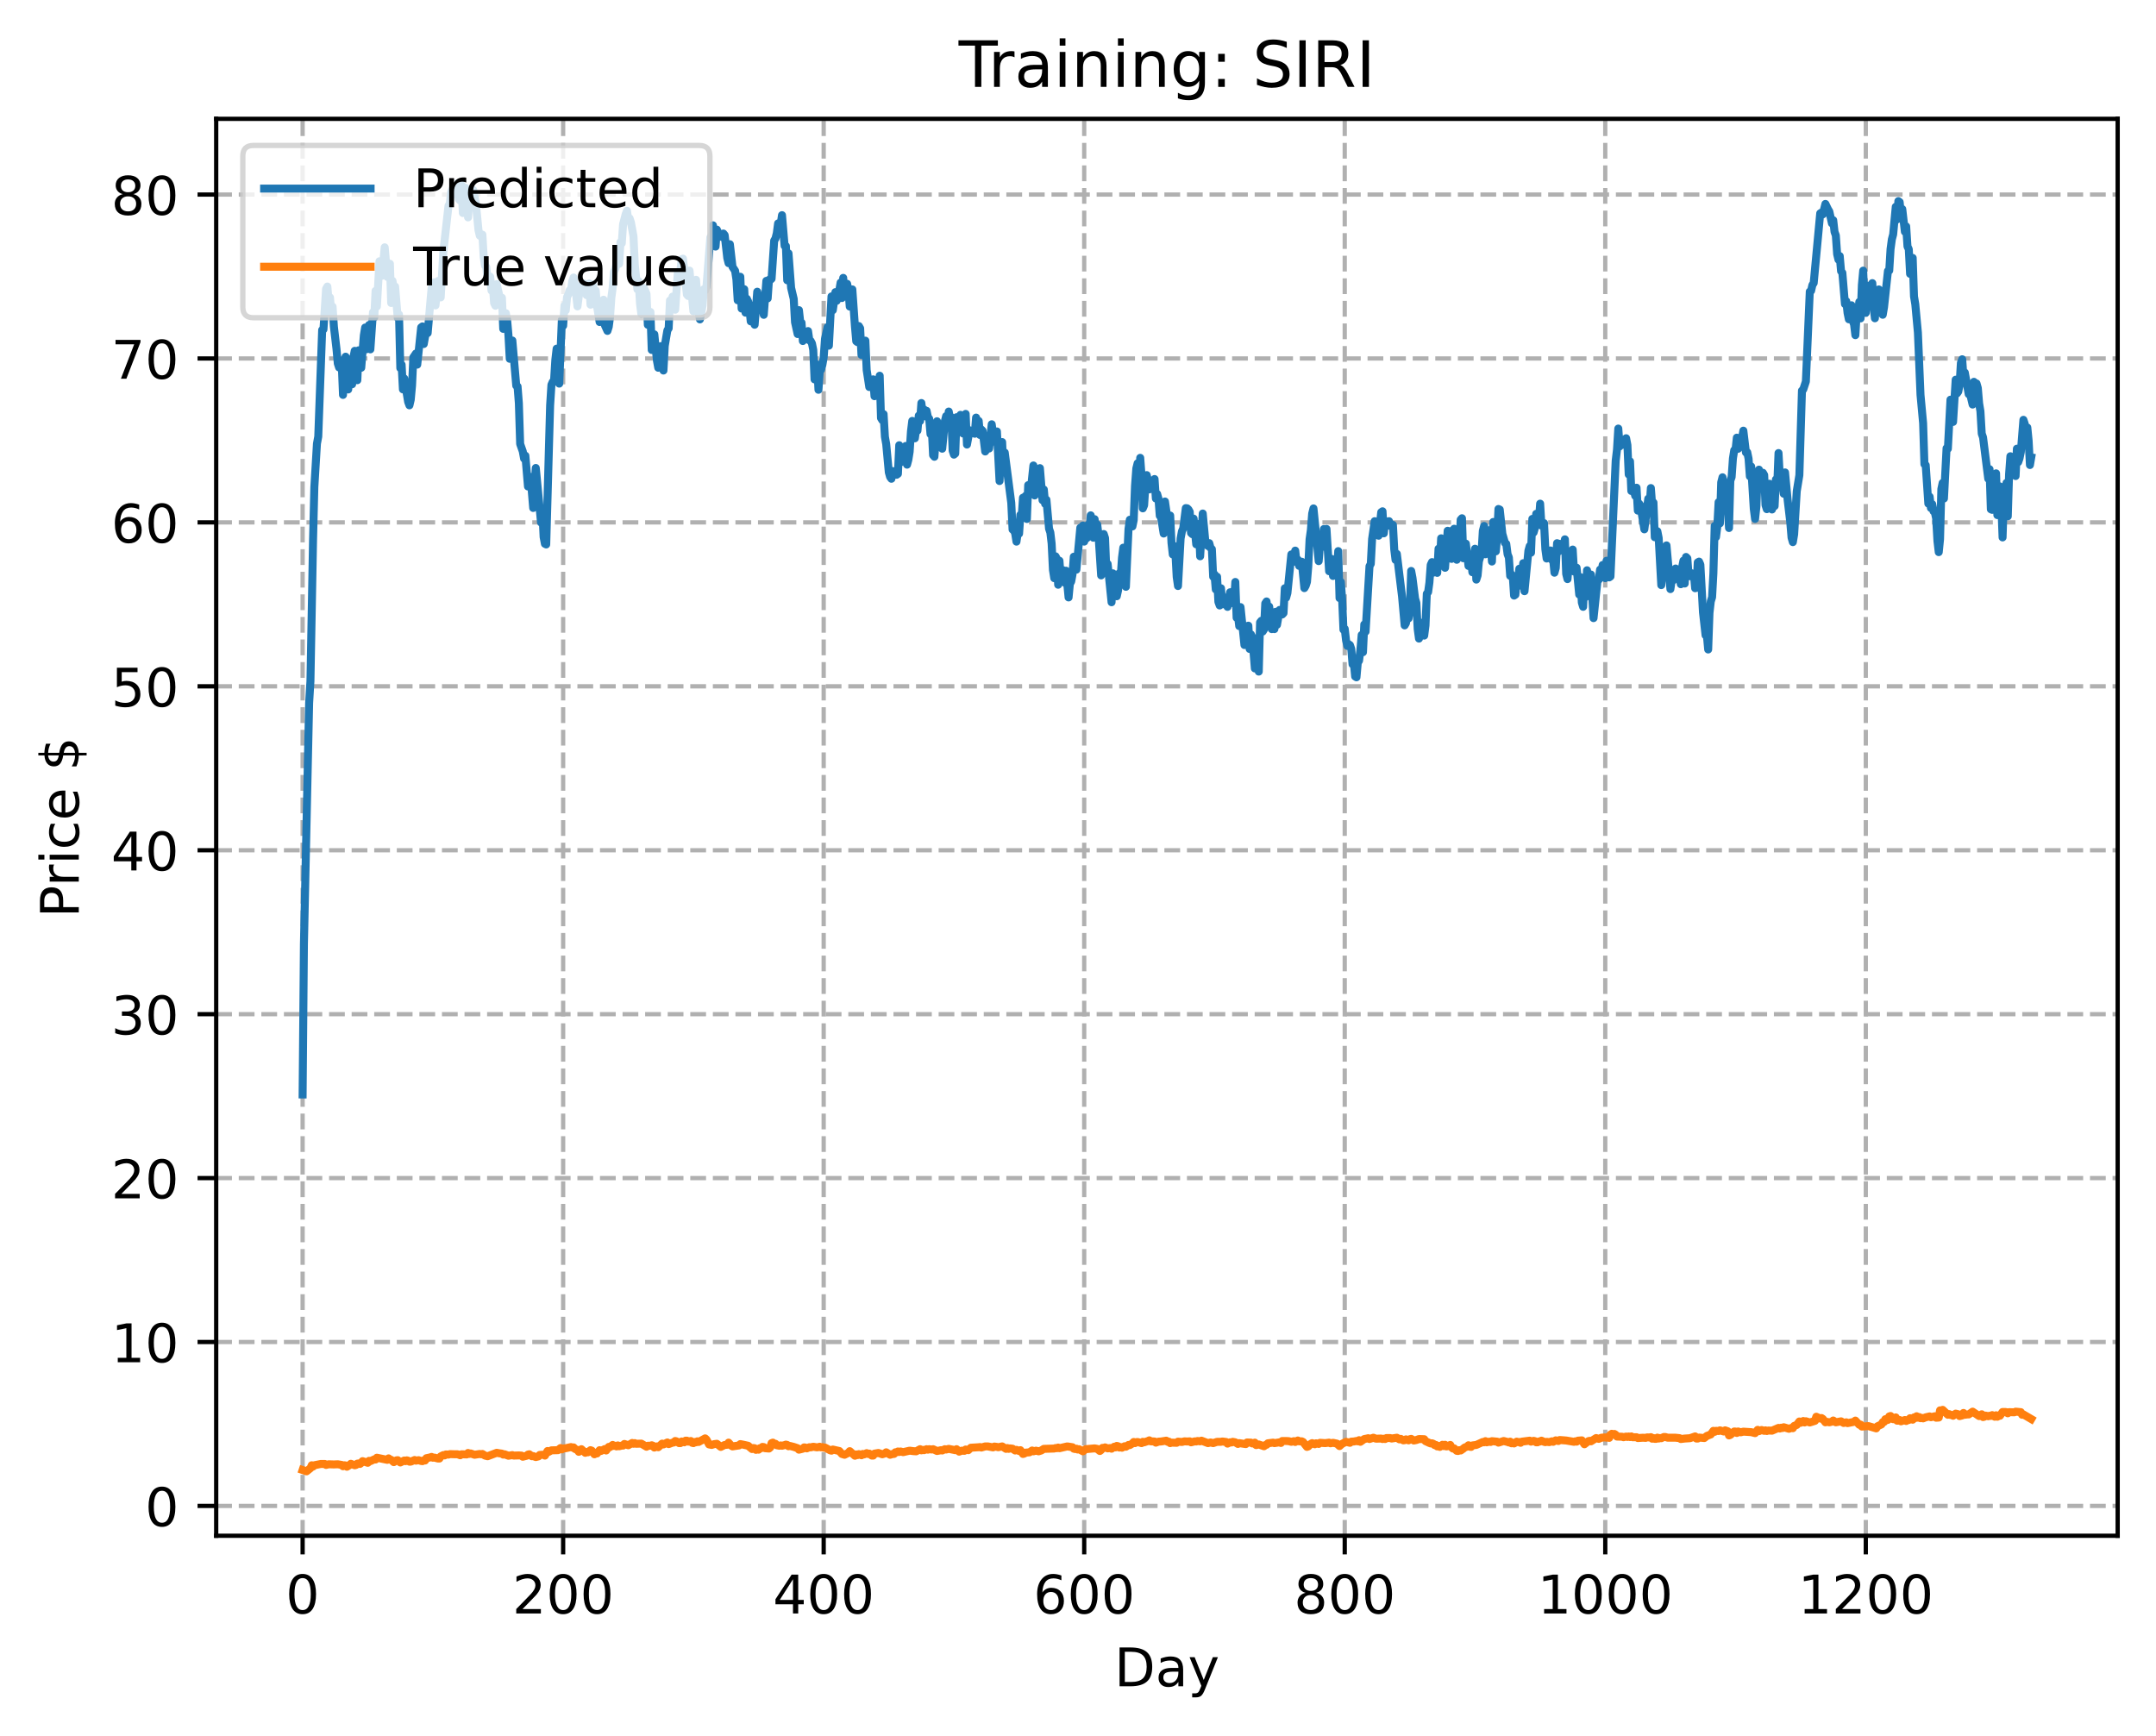 <?xml version="1.0" encoding="utf-8" standalone="no"?>
<!DOCTYPE svg PUBLIC "-//W3C//DTD SVG 1.1//EN"
  "http://www.w3.org/Graphics/SVG/1.1/DTD/svg11.dtd">
<!-- Created with matplotlib (https://matplotlib.org/) -->
<svg height="325.986pt" version="1.1" viewBox="0 0 404.923 325.986" width="404.923pt" xmlns="http://www.w3.org/2000/svg" xmlns:xlink="http://www.w3.org/1999/xlink">
 <defs>
  <style type="text/css">
*{stroke-linecap:butt;stroke-linejoin:round;}
  </style>
 </defs>
 <g id="figure_1">
  <g id="patch_1">
   <path d="M 0 325.986 
L 404.923 325.986 
L 404.923 0 
L 0 0 
z
" style="fill:#ffffff;"/>
  </g>
  <g id="axes_1">
   <g id="patch_2">
    <path d="M 40.603 288.43 
L 397.723 288.43 
L 397.723 22.318 
L 40.603 22.318 
z
" style="fill:#ffffff;"/>
   </g>
   <g id="matplotlib.axis_1">
    <g id="xtick_1">
     <g id="line2d_1">
      <path clip-path="url(#pd92655a1f3)" d="M 56.836 288.43 
L 56.836 22.318 
" style="fill:none;stroke:#b0b0b0;stroke-dasharray:2.96,1.28;stroke-dashoffset:0;stroke-width:0.8;"/>
     </g>
     <g id="line2d_2">
      <defs>
       <path d="M 0 0 
L 0 3.5 
" id="m7b2d18c9b3" style="stroke:#000000;stroke-width:0.8;"/>
      </defs>
      <g>
       <use style="stroke:#000000;stroke-width:0.8;" x="56.836" xlink:href="#m7b2d18c9b3" y="288.43"/>
      </g>
     </g>
     <g id="text_1">
      <!-- 0 -->
      <defs>
       <path d="M 31.781 66.406 
Q 24.172 66.406 20.328 58.906 
Q 16.5 51.422 16.5 36.375 
Q 16.5 21.391 20.328 13.891 
Q 24.172 6.391 31.781 6.391 
Q 39.453 6.391 43.281 13.891 
Q 47.125 21.391 47.125 36.375 
Q 47.125 51.422 43.281 58.906 
Q 39.453 66.406 31.781 66.406 
z
M 31.781 74.219 
Q 44.047 74.219 50.516 64.516 
Q 56.984 54.828 56.984 36.375 
Q 56.984 17.969 50.516 8.266 
Q 44.047 -1.422 31.781 -1.422 
Q 19.531 -1.422 13.062 8.266 
Q 6.594 17.969 6.594 36.375 
Q 6.594 54.828 13.062 64.516 
Q 19.531 74.219 31.781 74.219 
z
" id="DejaVuSans-48"/>
      </defs>
      <g transform="translate(53.655 303.029)scale(0.1 -0.1)">
       <use xlink:href="#DejaVuSans-48"/>
      </g>
     </g>
    </g>
    <g id="xtick_2">
     <g id="line2d_3">
      <path clip-path="url(#pd92655a1f3)" d="M 105.766 288.43 
L 105.766 22.318 
" style="fill:none;stroke:#b0b0b0;stroke-dasharray:2.96,1.28;stroke-dashoffset:0;stroke-width:0.8;"/>
     </g>
     <g id="line2d_4">
      <g>
       <use style="stroke:#000000;stroke-width:0.8;" x="105.766" xlink:href="#m7b2d18c9b3" y="288.43"/>
      </g>
     </g>
     <g id="text_2">
      <!-- 200 -->
      <defs>
       <path d="M 19.188 8.297 
L 53.609 8.297 
L 53.609 0 
L 7.328 0 
L 7.328 8.297 
Q 12.938 14.109 22.625 23.891 
Q 32.328 33.688 34.812 36.531 
Q 39.547 41.844 41.422 45.531 
Q 43.312 49.219 43.312 52.781 
Q 43.312 58.594 39.234 62.25 
Q 35.156 65.922 28.609 65.922 
Q 23.969 65.922 18.812 64.312 
Q 13.672 62.703 7.812 59.422 
L 7.812 69.391 
Q 13.766 71.781 18.938 73 
Q 24.125 74.219 28.422 74.219 
Q 39.75 74.219 46.484 68.547 
Q 53.219 62.891 53.219 53.422 
Q 53.219 48.922 51.531 44.891 
Q 49.859 40.875 45.406 35.406 
Q 44.188 33.984 37.641 27.219 
Q 31.109 20.453 19.188 8.297 
z
" id="DejaVuSans-50"/>
      </defs>
      <g transform="translate(96.223 303.029)scale(0.1 -0.1)">
       <use xlink:href="#DejaVuSans-50"/>
       <use x="63.623" xlink:href="#DejaVuSans-48"/>
       <use x="127.246" xlink:href="#DejaVuSans-48"/>
      </g>
     </g>
    </g>
    <g id="xtick_3">
     <g id="line2d_5">
      <path clip-path="url(#pd92655a1f3)" d="M 154.697 288.43 
L 154.697 22.318 
" style="fill:none;stroke:#b0b0b0;stroke-dasharray:2.96,1.28;stroke-dashoffset:0;stroke-width:0.8;"/>
     </g>
     <g id="line2d_6">
      <g>
       <use style="stroke:#000000;stroke-width:0.8;" x="154.697" xlink:href="#m7b2d18c9b3" y="288.43"/>
      </g>
     </g>
     <g id="text_3">
      <!-- 400 -->
      <defs>
       <path d="M 37.797 64.312 
L 12.891 25.391 
L 37.797 25.391 
z
M 35.203 72.906 
L 47.609 72.906 
L 47.609 25.391 
L 58.016 25.391 
L 58.016 17.188 
L 47.609 17.188 
L 47.609 0 
L 37.797 0 
L 37.797 17.188 
L 4.891 17.188 
L 4.891 26.703 
z
" id="DejaVuSans-52"/>
      </defs>
      <g transform="translate(145.153 303.029)scale(0.1 -0.1)">
       <use xlink:href="#DejaVuSans-52"/>
       <use x="63.623" xlink:href="#DejaVuSans-48"/>
       <use x="127.246" xlink:href="#DejaVuSans-48"/>
      </g>
     </g>
    </g>
    <g id="xtick_4">
     <g id="line2d_7">
      <path clip-path="url(#pd92655a1f3)" d="M 203.628 288.43 
L 203.628 22.318 
" style="fill:none;stroke:#b0b0b0;stroke-dasharray:2.96,1.28;stroke-dashoffset:0;stroke-width:0.8;"/>
     </g>
     <g id="line2d_8">
      <g>
       <use style="stroke:#000000;stroke-width:0.8;" x="203.628" xlink:href="#m7b2d18c9b3" y="288.43"/>
      </g>
     </g>
     <g id="text_4">
      <!-- 600 -->
      <defs>
       <path d="M 33.016 40.375 
Q 26.375 40.375 22.484 35.828 
Q 18.609 31.297 18.609 23.391 
Q 18.609 15.531 22.484 10.953 
Q 26.375 6.391 33.016 6.391 
Q 39.656 6.391 43.531 10.953 
Q 47.406 15.531 47.406 23.391 
Q 47.406 31.297 43.531 35.828 
Q 39.656 40.375 33.016 40.375 
z
M 52.594 71.297 
L 52.594 62.312 
Q 48.875 64.062 45.094 64.984 
Q 41.312 65.922 37.594 65.922 
Q 27.828 65.922 22.672 59.328 
Q 17.531 52.734 16.797 39.406 
Q 19.672 43.656 24.016 45.922 
Q 28.375 48.188 33.594 48.188 
Q 44.578 48.188 50.953 41.516 
Q 57.328 34.859 57.328 23.391 
Q 57.328 12.156 50.688 5.359 
Q 44.047 -1.422 33.016 -1.422 
Q 20.359 -1.422 13.672 8.266 
Q 6.984 17.969 6.984 36.375 
Q 6.984 53.656 15.188 63.938 
Q 23.391 74.219 37.203 74.219 
Q 40.922 74.219 44.703 73.484 
Q 48.484 72.75 52.594 71.297 
z
" id="DejaVuSans-54"/>
      </defs>
      <g transform="translate(194.084 303.029)scale(0.1 -0.1)">
       <use xlink:href="#DejaVuSans-54"/>
       <use x="63.623" xlink:href="#DejaVuSans-48"/>
       <use x="127.246" xlink:href="#DejaVuSans-48"/>
      </g>
     </g>
    </g>
    <g id="xtick_5">
     <g id="line2d_9">
      <path clip-path="url(#pd92655a1f3)" d="M 252.558 288.43 
L 252.558 22.318 
" style="fill:none;stroke:#b0b0b0;stroke-dasharray:2.96,1.28;stroke-dashoffset:0;stroke-width:0.8;"/>
     </g>
     <g id="line2d_10">
      <g>
       <use style="stroke:#000000;stroke-width:0.8;" x="252.558" xlink:href="#m7b2d18c9b3" y="288.43"/>
      </g>
     </g>
     <g id="text_5">
      <!-- 800 -->
      <defs>
       <path d="M 31.781 34.625 
Q 24.75 34.625 20.719 30.859 
Q 16.703 27.094 16.703 20.516 
Q 16.703 13.922 20.719 10.156 
Q 24.75 6.391 31.781 6.391 
Q 38.812 6.391 42.859 10.172 
Q 46.922 13.969 46.922 20.516 
Q 46.922 27.094 42.891 30.859 
Q 38.875 34.625 31.781 34.625 
z
M 21.922 38.812 
Q 15.578 40.375 12.031 44.719 
Q 8.5 49.078 8.5 55.328 
Q 8.5 64.062 14.719 69.141 
Q 20.953 74.219 31.781 74.219 
Q 42.672 74.219 48.875 69.141 
Q 55.078 64.062 55.078 55.328 
Q 55.078 49.078 51.531 44.719 
Q 48 40.375 41.703 38.812 
Q 48.828 37.156 52.797 32.312 
Q 56.781 27.484 56.781 20.516 
Q 56.781 9.906 50.312 4.234 
Q 43.844 -1.422 31.781 -1.422 
Q 19.734 -1.422 13.25 4.234 
Q 6.781 9.906 6.781 20.516 
Q 6.781 27.484 10.781 32.312 
Q 14.797 37.156 21.922 38.812 
z
M 18.312 54.391 
Q 18.312 48.734 21.844 45.562 
Q 25.391 42.391 31.781 42.391 
Q 38.141 42.391 41.719 45.562 
Q 45.312 48.734 45.312 54.391 
Q 45.312 60.062 41.719 63.234 
Q 38.141 66.406 31.781 66.406 
Q 25.391 66.406 21.844 63.234 
Q 18.312 60.062 18.312 54.391 
z
" id="DejaVuSans-56"/>
      </defs>
      <g transform="translate(243.015 303.029)scale(0.1 -0.1)">
       <use xlink:href="#DejaVuSans-56"/>
       <use x="63.623" xlink:href="#DejaVuSans-48"/>
       <use x="127.246" xlink:href="#DejaVuSans-48"/>
      </g>
     </g>
    </g>
    <g id="xtick_6">
     <g id="line2d_11">
      <path clip-path="url(#pd92655a1f3)" d="M 301.489 288.43 
L 301.489 22.318 
" style="fill:none;stroke:#b0b0b0;stroke-dasharray:2.96,1.28;stroke-dashoffset:0;stroke-width:0.8;"/>
     </g>
     <g id="line2d_12">
      <g>
       <use style="stroke:#000000;stroke-width:0.8;" x="301.489" xlink:href="#m7b2d18c9b3" y="288.43"/>
      </g>
     </g>
     <g id="text_6">
      <!-- 1000 -->
      <defs>
       <path d="M 12.406 8.297 
L 28.516 8.297 
L 28.516 63.922 
L 10.984 60.406 
L 10.984 69.391 
L 28.422 72.906 
L 38.281 72.906 
L 38.281 8.297 
L 54.391 8.297 
L 54.391 0 
L 12.406 0 
z
" id="DejaVuSans-49"/>
      </defs>
      <g transform="translate(288.764 303.029)scale(0.1 -0.1)">
       <use xlink:href="#DejaVuSans-49"/>
       <use x="63.623" xlink:href="#DejaVuSans-48"/>
       <use x="127.246" xlink:href="#DejaVuSans-48"/>
       <use x="190.869" xlink:href="#DejaVuSans-48"/>
      </g>
     </g>
    </g>
    <g id="xtick_7">
     <g id="line2d_13">
      <path clip-path="url(#pd92655a1f3)" d="M 350.419 288.43 
L 350.419 22.318 
" style="fill:none;stroke:#b0b0b0;stroke-dasharray:2.96,1.28;stroke-dashoffset:0;stroke-width:0.8;"/>
     </g>
     <g id="line2d_14">
      <g>
       <use style="stroke:#000000;stroke-width:0.8;" x="350.419" xlink:href="#m7b2d18c9b3" y="288.43"/>
      </g>
     </g>
     <g id="text_7">
      <!-- 1200 -->
      <g transform="translate(337.694 303.029)scale(0.1 -0.1)">
       <use xlink:href="#DejaVuSans-49"/>
       <use x="63.623" xlink:href="#DejaVuSans-50"/>
       <use x="127.246" xlink:href="#DejaVuSans-48"/>
       <use x="190.869" xlink:href="#DejaVuSans-48"/>
      </g>
     </g>
    </g>
    <g id="text_8">
     <!-- Day -->
     <defs>
      <path d="M 19.672 64.797 
L 19.672 8.109 
L 31.594 8.109 
Q 46.688 8.109 53.688 14.938 
Q 60.688 21.781 60.688 36.531 
Q 60.688 51.172 53.688 57.984 
Q 46.688 64.797 31.594 64.797 
z
M 9.812 72.906 
L 30.078 72.906 
Q 51.266 72.906 61.172 64.094 
Q 71.094 55.281 71.094 36.531 
Q 71.094 17.672 61.125 8.828 
Q 51.172 0 30.078 0 
L 9.812 0 
z
" id="DejaVuSans-68"/>
      <path d="M 34.281 27.484 
Q 23.391 27.484 19.188 25 
Q 14.984 22.516 14.984 16.5 
Q 14.984 11.719 18.141 8.906 
Q 21.297 6.109 26.703 6.109 
Q 34.188 6.109 38.703 11.406 
Q 43.219 16.703 43.219 25.484 
L 43.219 27.484 
z
M 52.203 31.203 
L 52.203 0 
L 43.219 0 
L 43.219 8.297 
Q 40.141 3.328 35.547 0.953 
Q 30.953 -1.422 24.312 -1.422 
Q 15.922 -1.422 10.953 3.297 
Q 6 8.016 6 15.922 
Q 6 25.141 12.172 29.828 
Q 18.359 34.516 30.609 34.516 
L 43.219 34.516 
L 43.219 35.406 
Q 43.219 41.609 39.141 45 
Q 35.062 48.391 27.688 48.391 
Q 23 48.391 18.547 47.266 
Q 14.109 46.141 10.016 43.891 
L 10.016 52.203 
Q 14.938 54.109 19.578 55.047 
Q 24.219 56 28.609 56 
Q 40.484 56 46.344 49.844 
Q 52.203 43.703 52.203 31.203 
z
" id="DejaVuSans-97"/>
      <path d="M 32.172 -5.078 
Q 28.375 -14.844 24.75 -17.812 
Q 21.141 -20.797 15.094 -20.797 
L 7.906 -20.797 
L 7.906 -13.281 
L 13.188 -13.281 
Q 16.891 -13.281 18.938 -11.516 
Q 21 -9.766 23.484 -3.219 
L 25.094 0.875 
L 2.984 54.688 
L 12.5 54.688 
L 29.594 11.922 
L 46.688 54.688 
L 56.203 54.688 
z
" id="DejaVuSans-121"/>
     </defs>
     <g transform="translate(209.29 316.707)scale(0.1 -0.1)">
      <use xlink:href="#DejaVuSans-68"/>
      <use x="77.002" xlink:href="#DejaVuSans-97"/>
      <use x="138.281" xlink:href="#DejaVuSans-121"/>
     </g>
    </g>
   </g>
   <g id="matplotlib.axis_2">
    <g id="ytick_1">
     <g id="line2d_15">
      <path clip-path="url(#pd92655a1f3)" d="M 40.603 282.83 
L 397.723 282.83 
" style="fill:none;stroke:#b0b0b0;stroke-dasharray:2.96,1.28;stroke-dashoffset:0;stroke-width:0.8;"/>
     </g>
     <g id="line2d_16">
      <defs>
       <path d="M 0 0 
L -3.5 0 
" id="m7eca823bfd" style="stroke:#000000;stroke-width:0.8;"/>
      </defs>
      <g>
       <use style="stroke:#000000;stroke-width:0.8;" x="40.603" xlink:href="#m7eca823bfd" y="282.83"/>
      </g>
     </g>
     <g id="text_9">
      <!-- 0 -->
      <g transform="translate(27.241 286.629)scale(0.1 -0.1)">
       <use xlink:href="#DejaVuSans-48"/>
      </g>
     </g>
    </g>
    <g id="ytick_2">
     <g id="line2d_17">
      <path clip-path="url(#pd92655a1f3)" d="M 40.603 252.044 
L 397.723 252.044 
" style="fill:none;stroke:#b0b0b0;stroke-dasharray:2.96,1.28;stroke-dashoffset:0;stroke-width:0.8;"/>
     </g>
     <g id="line2d_18">
      <g>
       <use style="stroke:#000000;stroke-width:0.8;" x="40.603" xlink:href="#m7eca823bfd" y="252.044"/>
      </g>
     </g>
     <g id="text_10">
      <!-- 10 -->
      <g transform="translate(20.878 255.843)scale(0.1 -0.1)">
       <use xlink:href="#DejaVuSans-49"/>
       <use x="63.623" xlink:href="#DejaVuSans-48"/>
      </g>
     </g>
    </g>
    <g id="ytick_3">
     <g id="line2d_19">
      <path clip-path="url(#pd92655a1f3)" d="M 40.603 221.258 
L 397.723 221.258 
" style="fill:none;stroke:#b0b0b0;stroke-dasharray:2.96,1.28;stroke-dashoffset:0;stroke-width:0.8;"/>
     </g>
     <g id="line2d_20">
      <g>
       <use style="stroke:#000000;stroke-width:0.8;" x="40.603" xlink:href="#m7eca823bfd" y="221.258"/>
      </g>
     </g>
     <g id="text_11">
      <!-- 20 -->
      <g transform="translate(20.878 225.057)scale(0.1 -0.1)">
       <use xlink:href="#DejaVuSans-50"/>
       <use x="63.623" xlink:href="#DejaVuSans-48"/>
      </g>
     </g>
    </g>
    <g id="ytick_4">
     <g id="line2d_21">
      <path clip-path="url(#pd92655a1f3)" d="M 40.603 190.472 
L 397.723 190.472 
" style="fill:none;stroke:#b0b0b0;stroke-dasharray:2.96,1.28;stroke-dashoffset:0;stroke-width:0.8;"/>
     </g>
     <g id="line2d_22">
      <g>
       <use style="stroke:#000000;stroke-width:0.8;" x="40.603" xlink:href="#m7eca823bfd" y="190.472"/>
      </g>
     </g>
     <g id="text_12">
      <!-- 30 -->
      <defs>
       <path d="M 40.578 39.312 
Q 47.656 37.797 51.625 33 
Q 55.609 28.219 55.609 21.188 
Q 55.609 10.406 48.188 4.484 
Q 40.766 -1.422 27.094 -1.422 
Q 22.516 -1.422 17.656 -0.516 
Q 12.797 0.391 7.625 2.203 
L 7.625 11.719 
Q 11.719 9.328 16.594 8.109 
Q 21.484 6.891 26.812 6.891 
Q 36.078 6.891 40.938 10.547 
Q 45.797 14.203 45.797 21.188 
Q 45.797 27.641 41.281 31.266 
Q 36.766 34.906 28.719 34.906 
L 20.219 34.906 
L 20.219 43.016 
L 29.109 43.016 
Q 36.375 43.016 40.234 45.922 
Q 44.094 48.828 44.094 54.297 
Q 44.094 59.906 40.109 62.906 
Q 36.141 65.922 28.719 65.922 
Q 24.656 65.922 20.016 65.031 
Q 15.375 64.156 9.812 62.312 
L 9.812 71.094 
Q 15.438 72.656 20.344 73.438 
Q 25.25 74.219 29.594 74.219 
Q 40.828 74.219 47.359 69.109 
Q 53.906 64.016 53.906 55.328 
Q 53.906 49.266 50.438 45.094 
Q 46.969 40.922 40.578 39.312 
z
" id="DejaVuSans-51"/>
      </defs>
      <g transform="translate(20.878 194.271)scale(0.1 -0.1)">
       <use xlink:href="#DejaVuSans-51"/>
       <use x="63.623" xlink:href="#DejaVuSans-48"/>
      </g>
     </g>
    </g>
    <g id="ytick_5">
     <g id="line2d_23">
      <path clip-path="url(#pd92655a1f3)" d="M 40.603 159.686 
L 397.723 159.686 
" style="fill:none;stroke:#b0b0b0;stroke-dasharray:2.96,1.28;stroke-dashoffset:0;stroke-width:0.8;"/>
     </g>
     <g id="line2d_24">
      <g>
       <use style="stroke:#000000;stroke-width:0.8;" x="40.603" xlink:href="#m7eca823bfd" y="159.686"/>
      </g>
     </g>
     <g id="text_13">
      <!-- 40 -->
      <g transform="translate(20.878 163.485)scale(0.1 -0.1)">
       <use xlink:href="#DejaVuSans-52"/>
       <use x="63.623" xlink:href="#DejaVuSans-48"/>
      </g>
     </g>
    </g>
    <g id="ytick_6">
     <g id="line2d_25">
      <path clip-path="url(#pd92655a1f3)" d="M 40.603 128.9 
L 397.723 128.9 
" style="fill:none;stroke:#b0b0b0;stroke-dasharray:2.96,1.28;stroke-dashoffset:0;stroke-width:0.8;"/>
     </g>
     <g id="line2d_26">
      <g>
       <use style="stroke:#000000;stroke-width:0.8;" x="40.603" xlink:href="#m7eca823bfd" y="128.9"/>
      </g>
     </g>
     <g id="text_14">
      <!-- 50 -->
      <defs>
       <path d="M 10.797 72.906 
L 49.516 72.906 
L 49.516 64.594 
L 19.828 64.594 
L 19.828 46.734 
Q 21.969 47.469 24.109 47.828 
Q 26.266 48.188 28.422 48.188 
Q 40.625 48.188 47.75 41.5 
Q 54.891 34.812 54.891 23.391 
Q 54.891 11.625 47.562 5.094 
Q 40.234 -1.422 26.906 -1.422 
Q 22.312 -1.422 17.547 -0.641 
Q 12.797 0.141 7.719 1.703 
L 7.719 11.625 
Q 12.109 9.234 16.797 8.062 
Q 21.484 6.891 26.703 6.891 
Q 35.156 6.891 40.078 11.328 
Q 45.016 15.766 45.016 23.391 
Q 45.016 31 40.078 35.438 
Q 35.156 39.891 26.703 39.891 
Q 22.75 39.891 18.812 39.016 
Q 14.891 38.141 10.797 36.281 
z
" id="DejaVuSans-53"/>
      </defs>
      <g transform="translate(20.878 132.699)scale(0.1 -0.1)">
       <use xlink:href="#DejaVuSans-53"/>
       <use x="63.623" xlink:href="#DejaVuSans-48"/>
      </g>
     </g>
    </g>
    <g id="ytick_7">
     <g id="line2d_27">
      <path clip-path="url(#pd92655a1f3)" d="M 40.603 98.114 
L 397.723 98.114 
" style="fill:none;stroke:#b0b0b0;stroke-dasharray:2.96,1.28;stroke-dashoffset:0;stroke-width:0.8;"/>
     </g>
     <g id="line2d_28">
      <g>
       <use style="stroke:#000000;stroke-width:0.8;" x="40.603" xlink:href="#m7eca823bfd" y="98.114"/>
      </g>
     </g>
     <g id="text_15">
      <!-- 60 -->
      <g transform="translate(20.878 101.913)scale(0.1 -0.1)">
       <use xlink:href="#DejaVuSans-54"/>
       <use x="63.623" xlink:href="#DejaVuSans-48"/>
      </g>
     </g>
    </g>
    <g id="ytick_8">
     <g id="line2d_29">
      <path clip-path="url(#pd92655a1f3)" d="M 40.603 67.328 
L 397.723 67.328 
" style="fill:none;stroke:#b0b0b0;stroke-dasharray:2.96,1.28;stroke-dashoffset:0;stroke-width:0.8;"/>
     </g>
     <g id="line2d_30">
      <g>
       <use style="stroke:#000000;stroke-width:0.8;" x="40.603" xlink:href="#m7eca823bfd" y="67.328"/>
      </g>
     </g>
     <g id="text_16">
      <!-- 70 -->
      <defs>
       <path d="M 8.203 72.906 
L 55.078 72.906 
L 55.078 68.703 
L 28.609 0 
L 18.312 0 
L 43.219 64.594 
L 8.203 64.594 
z
" id="DejaVuSans-55"/>
      </defs>
      <g transform="translate(20.878 71.127)scale(0.1 -0.1)">
       <use xlink:href="#DejaVuSans-55"/>
       <use x="63.623" xlink:href="#DejaVuSans-48"/>
      </g>
     </g>
    </g>
    <g id="ytick_9">
     <g id="line2d_31">
      <path clip-path="url(#pd92655a1f3)" d="M 40.603 36.542 
L 397.723 36.542 
" style="fill:none;stroke:#b0b0b0;stroke-dasharray:2.96,1.28;stroke-dashoffset:0;stroke-width:0.8;"/>
     </g>
     <g id="line2d_32">
      <g>
       <use style="stroke:#000000;stroke-width:0.8;" x="40.603" xlink:href="#m7eca823bfd" y="36.542"/>
      </g>
     </g>
     <g id="text_17">
      <!-- 80 -->
      <g transform="translate(20.878 40.341)scale(0.1 -0.1)">
       <use xlink:href="#DejaVuSans-56"/>
       <use x="63.623" xlink:href="#DejaVuSans-48"/>
      </g>
     </g>
    </g>
    <g id="text_18">
     <!-- Price $ -->
     <defs>
      <path d="M 19.672 64.797 
L 19.672 37.406 
L 32.078 37.406 
Q 38.969 37.406 42.719 40.969 
Q 46.484 44.531 46.484 51.125 
Q 46.484 57.672 42.719 61.234 
Q 38.969 64.797 32.078 64.797 
z
M 9.812 72.906 
L 32.078 72.906 
Q 44.344 72.906 50.609 67.359 
Q 56.891 61.812 56.891 51.125 
Q 56.891 40.328 50.609 34.812 
Q 44.344 29.297 32.078 29.297 
L 19.672 29.297 
L 19.672 0 
L 9.812 0 
z
" id="DejaVuSans-80"/>
      <path d="M 41.109 46.297 
Q 39.594 47.172 37.812 47.578 
Q 36.031 48 33.891 48 
Q 26.266 48 22.188 43.047 
Q 18.109 38.094 18.109 28.812 
L 18.109 0 
L 9.078 0 
L 9.078 54.688 
L 18.109 54.688 
L 18.109 46.188 
Q 20.953 51.172 25.484 53.578 
Q 30.031 56 36.531 56 
Q 37.453 56 38.578 55.875 
Q 39.703 55.766 41.062 55.516 
z
" id="DejaVuSans-114"/>
      <path d="M 9.422 54.688 
L 18.406 54.688 
L 18.406 0 
L 9.422 0 
z
M 9.422 75.984 
L 18.406 75.984 
L 18.406 64.594 
L 9.422 64.594 
z
" id="DejaVuSans-105"/>
      <path d="M 48.781 52.594 
L 48.781 44.188 
Q 44.969 46.297 41.141 47.344 
Q 37.312 48.391 33.406 48.391 
Q 24.656 48.391 19.812 42.844 
Q 14.984 37.312 14.984 27.297 
Q 14.984 17.281 19.812 11.734 
Q 24.656 6.203 33.406 6.203 
Q 37.312 6.203 41.141 7.25 
Q 44.969 8.297 48.781 10.406 
L 48.781 2.094 
Q 45.016 0.344 40.984 -0.531 
Q 36.969 -1.422 32.422 -1.422 
Q 20.062 -1.422 12.781 6.344 
Q 5.516 14.109 5.516 27.297 
Q 5.516 40.672 12.859 48.328 
Q 20.219 56 33.016 56 
Q 37.156 56 41.109 55.141 
Q 45.062 54.297 48.781 52.594 
z
" id="DejaVuSans-99"/>
      <path d="M 56.203 29.594 
L 56.203 25.203 
L 14.891 25.203 
Q 15.484 15.922 20.484 11.062 
Q 25.484 6.203 34.422 6.203 
Q 39.594 6.203 44.453 7.469 
Q 49.312 8.734 54.109 11.281 
L 54.109 2.781 
Q 49.266 0.734 44.188 -0.344 
Q 39.109 -1.422 33.891 -1.422 
Q 20.797 -1.422 13.156 6.188 
Q 5.516 13.812 5.516 26.812 
Q 5.516 40.234 12.766 48.109 
Q 20.016 56 32.328 56 
Q 43.359 56 49.781 48.891 
Q 56.203 41.797 56.203 29.594 
z
M 47.219 32.234 
Q 47.125 39.594 43.094 43.984 
Q 39.062 48.391 32.422 48.391 
Q 24.906 48.391 20.391 44.141 
Q 15.875 39.891 15.188 32.172 
z
" id="DejaVuSans-101"/>
      <path id="DejaVuSans-32"/>
      <path d="M 33.797 -14.703 
L 28.906 -14.703 
L 28.859 0 
Q 23.734 0.094 18.609 1.188 
Q 13.484 2.297 8.297 4.5 
L 8.297 13.281 
Q 13.281 10.156 18.375 8.562 
Q 23.484 6.984 28.906 6.938 
L 28.906 29.203 
Q 18.109 30.953 13.203 35.156 
Q 8.297 39.359 8.297 46.688 
Q 8.297 54.641 13.625 59.219 
Q 18.953 63.812 28.906 64.5 
L 28.906 75.984 
L 33.797 75.984 
L 33.797 64.656 
Q 38.328 64.453 42.578 63.688 
Q 46.828 62.938 50.875 61.625 
L 50.875 53.078 
Q 46.828 55.125 42.547 56.25 
Q 38.281 57.375 33.797 57.562 
L 33.797 36.719 
Q 44.875 35.016 50.094 30.609 
Q 55.328 26.219 55.328 18.609 
Q 55.328 10.359 49.781 5.594 
Q 44.234 0.828 33.797 0.094 
z
M 28.906 37.594 
L 28.906 57.625 
Q 23.25 56.984 20.266 54.391 
Q 17.281 51.812 17.281 47.516 
Q 17.281 43.312 20.031 40.969 
Q 22.797 38.625 28.906 37.594 
z
M 33.797 28.219 
L 33.797 7.078 
Q 39.984 7.906 43.141 10.594 
Q 46.297 13.281 46.297 17.672 
Q 46.297 21.969 43.281 24.5 
Q 40.281 27.047 33.797 28.219 
z
" id="DejaVuSans-36"/>
     </defs>
     <g transform="translate(14.798 172.342)rotate(-90)scale(0.1 -0.1)">
      <use xlink:href="#DejaVuSans-80"/>
      <use x="58.553" xlink:href="#DejaVuSans-114"/>
      <use x="99.666" xlink:href="#DejaVuSans-105"/>
      <use x="127.449" xlink:href="#DejaVuSans-99"/>
      <use x="182.43" xlink:href="#DejaVuSans-101"/>
      <use x="243.953" xlink:href="#DejaVuSans-32"/>
      <use x="275.74" xlink:href="#DejaVuSans-36"/>
     </g>
    </g>
   </g>
   <g id="line2d_33">
    <path clip-path="url(#pd92655a1f3)" d="M 56.836 205.555 
L 57.081 177.283 
L 58.059 132.042 
L 58.304 127.948 
L 58.793 101.483 
L 59.038 91.479 
L 59.527 83.325 
L 59.772 82.004 
L 60.506 61.978 
L 60.75 61.871 
L 61.24 54.265 
L 61.484 53.816 
L 61.729 56.735 
L 61.974 55.866 
L 62.218 58.742 
L 62.463 57.589 
L 62.708 61.344 
L 63.197 65.543 
L 63.441 68.265 
L 63.686 69.017 
L 63.931 68.369 
L 64.175 68.137 
L 64.42 74.168 
L 64.665 67.699 
L 64.909 66.992 
L 65.154 67.406 
L 65.399 73.145 
L 65.643 70.561 
L 65.888 71.87 
L 66.133 72.172 
L 66.377 67.109 
L 66.622 65.89 
L 66.867 66.192 
L 67.111 71.409 
L 67.356 65.793 
L 67.601 66.061 
L 67.845 69.073 
L 68.335 62.966 
L 68.579 61.518 
L 68.824 65.597 
L 69.069 65.274 
L 69.313 61.03 
L 69.558 65.612 
L 70.047 58.653 
L 70.292 59.599 
L 70.536 54.624 
L 70.781 57.571 
L 71.27 49.068 
L 71.515 51.124 
L 71.76 51.784 
L 72.249 46.449 
L 72.738 52.006 
L 73.228 49.535 
L 73.472 56.905 
L 73.717 52.748 
L 73.962 54.275 
L 74.206 53.817 
L 74.696 59.687 
L 74.94 59.062 
L 75.185 69.137 
L 75.429 68.498 
L 75.674 73.128 
L 75.919 71.072 
L 76.653 75.472 
L 76.897 76.124 
L 77.142 75.075 
L 77.387 72.408 
L 77.631 67.114 
L 78.121 66.391 
L 78.365 68.481 
L 79.099 61.494 
L 79.344 61.302 
L 79.589 64.609 
L 79.833 63.226 
L 80.078 62.512 
L 80.323 62.551 
L 81.056 54.124 
L 81.301 56.217 
L 81.546 53.021 
L 81.79 57.361 
L 82.28 52.773 
L 82.524 55.068 
L 82.769 55.857 
L 83.258 47.334 
L 83.748 42.962 
L 84.237 38.623 
L 84.482 38.278 
L 84.726 36.062 
L 84.971 35.518 
L 85.216 35.451 
L 85.705 36.517 
L 85.95 34.414 
L 86.194 37.448 
L 86.439 37.676 
L 86.684 34.729 
L 86.928 40.006 
L 87.417 35.265 
L 87.662 36.286 
L 87.907 40.829 
L 88.151 37.339 
L 88.396 35.773 
L 88.641 36.507 
L 88.885 35.696 
L 89.375 38.243 
L 89.864 43.205 
L 90.109 44.264 
L 90.353 44.431 
L 90.598 44.069 
L 90.843 48.257 
L 91.087 49.878 
L 91.332 50.151 
L 91.577 52.753 
L 91.821 51.809 
L 92.066 51.975 
L 92.311 54.578 
L 92.555 53.508 
L 92.8 56.939 
L 93.044 57.423 
L 93.289 53.366 
L 94.023 56.598 
L 94.268 55.918 
L 94.512 61.764 
L 94.757 58.908 
L 95.002 58.816 
L 95.246 60.118 
L 95.491 62.912 
L 95.736 67.387 
L 95.98 64.736 
L 96.225 63.953 
L 96.959 72.439 
L 97.204 72.582 
L 97.448 75.705 
L 97.693 83.375 
L 98.182 84.774 
L 98.427 86.129 
L 98.672 85.585 
L 99.161 91.369 
L 99.405 89.976 
L 99.65 89.568 
L 100.139 95.4 
L 100.629 87.893 
L 101.118 92.996 
L 101.607 98.131 
L 101.852 95.72 
L 102.097 100.847 
L 102.341 102.133 
L 102.586 102.255 
L 103.32 76.143 
L 103.565 72.27 
L 103.809 71.723 
L 104.054 71.527 
L 104.299 67.584 
L 104.543 65.482 
L 104.788 67.028 
L 105.032 72.048 
L 105.522 60.074 
L 105.766 61.183 
L 106.011 57.4 
L 106.256 58.296 
L 106.5 55.776 
L 106.745 55.279 
L 106.99 54.512 
L 107.234 54.625 
L 107.479 52.824 
L 107.724 52.125 
L 107.968 54.231 
L 108.213 55.364 
L 108.458 57.542 
L 108.947 53.708 
L 109.192 54.615 
L 109.436 54.206 
L 109.681 53.24 
L 109.926 54.876 
L 110.17 55.43 
L 110.66 53.244 
L 110.904 57.222 
L 111.149 53.425 
L 111.393 53.467 
L 111.638 57.163 
L 111.883 54.563 
L 112.127 57.488 
L 112.617 60.483 
L 112.861 57.799 
L 113.106 57.526 
L 113.351 56.294 
L 113.595 61.067 
L 114.085 62.146 
L 114.329 61.37 
L 114.574 59.509 
L 114.819 55.906 
L 115.063 54.103 
L 115.308 51.059 
L 115.553 50.552 
L 115.797 49.535 
L 116.287 49.54 
L 116.531 45.47 
L 116.776 45.692 
L 117.02 42.137 
L 117.51 40.23 
L 117.754 39.589 
L 117.999 41.335 
L 118.244 41 
L 118.488 41.744 
L 118.978 44.401 
L 119.222 49.775 
L 119.712 54.339 
L 119.956 52.817 
L 120.201 57.021 
L 120.446 58.946 
L 120.69 58.352 
L 120.935 54.077 
L 121.424 55.177 
L 121.669 61.007 
L 121.914 59.111 
L 122.158 58.587 
L 122.403 65.726 
L 122.648 63.762 
L 122.892 62.794 
L 123.381 67.742 
L 123.626 69.067 
L 123.871 66.101 
L 124.115 65.015 
L 124.36 66.599 
L 124.605 69.59 
L 124.849 64.967 
L 125.339 62.053 
L 125.583 61.669 
L 125.828 56.431 
L 126.073 57.486 
L 126.317 55.707 
L 126.562 57.516 
L 126.807 58.169 
L 127.296 51.312 
L 127.541 52.947 
L 128.03 48.683 
L 128.275 48.586 
L 129.008 55.325 
L 129.253 55.59 
L 129.498 50.823 
L 130.232 58.465 
L 130.476 58.036 
L 130.721 52.555 
L 131.21 58.718 
L 131.455 59.984 
L 131.944 57.44 
L 132.189 54.322 
L 132.434 54.538 
L 132.678 53.919 
L 133.412 44.568 
L 133.657 45.488 
L 133.902 42.321 
L 134.391 46.311 
L 134.636 43.128 
L 135.125 44.273 
L 135.369 43.994 
L 135.614 44.518 
L 135.859 43.862 
L 136.103 44.158 
L 136.593 48.465 
L 136.837 49.424 
L 137.082 45.871 
L 137.571 50.116 
L 138.061 50.864 
L 138.305 52.479 
L 138.55 56.396 
L 138.795 53.318 
L 139.039 51.978 
L 139.284 57.951 
L 139.529 57.34 
L 139.773 54.318 
L 140.018 58.721 
L 140.263 56.119 
L 140.507 56.621 
L 140.752 58.004 
L 140.996 60.358 
L 141.241 57.847 
L 141.486 57.393 
L 141.73 60.989 
L 142.22 54.786 
L 142.464 55.837 
L 142.709 57.706 
L 143.198 57.563 
L 143.443 59.128 
L 143.932 52.75 
L 144.177 56.049 
L 144.422 52.548 
L 144.666 52.582 
L 144.911 52.36 
L 145.4 45.2 
L 145.645 44.791 
L 145.89 43.814 
L 146.134 41.96 
L 146.379 43.751 
L 146.868 40.411 
L 147.357 46.174 
L 147.602 46.212 
L 147.847 52.64 
L 148.091 47.58 
L 148.581 54.061 
L 149.07 56.138 
L 149.315 60.519 
L 149.804 62.736 
L 150.049 58.249 
L 150.293 60.467 
L 150.538 60.614 
L 150.783 64.049 
L 151.027 63.204 
L 151.272 63.542 
L 151.517 63.465 
L 151.761 62.181 
L 152.006 63.925 
L 152.251 64.038 
L 152.495 64.501 
L 152.74 65.723 
L 152.984 71.258 
L 153.229 71.041 
L 153.474 68.448 
L 153.718 73.207 
L 153.963 69.614 
L 154.208 69.428 
L 154.452 68.521 
L 154.697 67.13 
L 154.942 63.671 
L 155.431 61.436 
L 155.676 64.921 
L 156.165 55.666 
L 156.41 58.263 
L 156.899 54.868 
L 157.144 56.494 
L 157.388 55.932 
L 157.878 53.074 
L 158.122 55.975 
L 158.367 52.189 
L 158.612 55.572 
L 158.856 53.74 
L 159.101 53.303 
L 159.345 54.481 
L 159.59 57.577 
L 159.835 56.834 
L 160.079 54.355 
L 160.569 61.321 
L 160.813 64.089 
L 161.058 64.269 
L 161.303 61.239 
L 161.547 61.662 
L 161.792 66.659 
L 162.037 65.969 
L 162.281 64.569 
L 162.526 63.98 
L 162.771 69.489 
L 163.26 72.689 
L 163.505 71.887 
L 163.749 72.126 
L 163.994 71.246 
L 164.239 74.41 
L 164.483 72.31 
L 164.728 73.976 
L 165.217 70.566 
L 165.462 78.515 
L 165.706 78.912 
L 165.951 77.776 
L 166.196 82.027 
L 166.44 83.404 
L 166.93 88.714 
L 167.174 89.58 
L 167.419 89.919 
L 167.664 88.475 
L 167.908 89.202 
L 168.153 88.742 
L 168.398 89.17 
L 168.642 88.987 
L 168.887 83.619 
L 169.132 86.848 
L 169.376 84.116 
L 169.621 84.657 
L 169.866 85.606 
L 170.11 83.758 
L 170.355 87.269 
L 170.6 86.349 
L 170.844 84.824 
L 171.089 81.024 
L 171.333 79.05 
L 171.823 82.322 
L 172.067 80.644 
L 172.312 80.883 
L 172.557 78.06 
L 172.801 79.078 
L 173.046 75.693 
L 173.291 77.864 
L 173.535 76.888 
L 173.78 78.199 
L 174.025 77.156 
L 174.269 78.326 
L 174.514 78.638 
L 174.759 81.537 
L 175.003 80.606 
L 175.248 85.487 
L 175.493 85.786 
L 175.982 79.116 
L 176.227 82.78 
L 176.471 81.564 
L 176.716 82.164 
L 176.96 84.271 
L 177.45 79.134 
L 177.694 78.15 
L 177.939 80.22 
L 178.184 77.293 
L 178.428 78.609 
L 178.673 78.348 
L 178.918 84.644 
L 179.162 85.387 
L 179.407 85.178 
L 179.652 78.359 
L 179.896 81.095 
L 180.141 81.039 
L 180.386 77.915 
L 180.63 80.651 
L 180.875 81.414 
L 181.12 80.573 
L 181.364 77.739 
L 181.609 83.493 
L 182.098 80.811 
L 182.343 81.017 
L 182.588 81.387 
L 182.832 80.916 
L 183.077 81.463 
L 183.321 78.432 
L 183.566 81.262 
L 183.811 79.057 
L 184.055 81.692 
L 184.3 80.663 
L 184.545 80.912 
L 185.034 84.79 
L 185.279 84.426 
L 185.523 83.608 
L 185.768 84.241 
L 186.257 79.684 
L 186.502 81.433 
L 186.747 81.411 
L 186.991 83.046 
L 187.236 81.032 
L 187.725 90.346 
L 187.97 85.308 
L 188.215 83.027 
L 188.459 88.623 
L 188.704 84.993 
L 189.927 94.443 
L 190.172 99.454 
L 190.416 99.611 
L 190.661 100.17 
L 190.906 101.727 
L 191.15 100.075 
L 191.395 100.23 
L 191.64 96.698 
L 191.884 97.113 
L 192.129 93.473 
L 192.374 93.629 
L 192.618 93.136 
L 192.863 97.473 
L 193.108 91.112 
L 193.352 92.608 
L 193.597 92.032 
L 194.086 87.424 
L 194.331 93.05 
L 194.575 91.708 
L 194.82 88.22 
L 195.065 88.206 
L 195.309 87.924 
L 195.799 93.944 
L 196.043 91.939 
L 196.288 94.632 
L 196.533 93.863 
L 197.022 99.292 
L 197.267 100.01 
L 197.511 102.09 
L 197.756 107.031 
L 198.001 108.588 
L 198.245 104.484 
L 198.49 104.94 
L 198.735 109.82 
L 198.979 105.312 
L 199.224 108.7 
L 199.469 107.033 
L 199.713 107.109 
L 199.958 109.434 
L 200.203 107.186 
L 200.692 112.206 
L 200.936 109.646 
L 201.181 109.223 
L 201.426 107.896 
L 201.67 104.559 
L 202.16 106.988 
L 202.894 99.119 
L 203.138 99.854 
L 203.383 98.709 
L 203.628 101.719 
L 203.872 100.756 
L 204.117 101.072 
L 204.362 98.548 
L 204.606 99.816 
L 204.851 96.788 
L 205.096 98.097 
L 205.34 100.991 
L 205.585 97.51 
L 205.83 100.484 
L 206.074 98.501 
L 206.319 100.589 
L 206.808 108.067 
L 207.297 100.299 
L 207.542 101.058 
L 207.787 107.321 
L 208.031 105.911 
L 208.765 113.11 
L 209.01 107.679 
L 209.255 109.583 
L 209.499 109.355 
L 209.744 111.985 
L 209.989 110.862 
L 210.233 107.642 
L 210.478 108.384 
L 210.723 104.742 
L 210.967 102.862 
L 211.212 108.99 
L 211.457 110.208 
L 211.946 99.368 
L 212.191 97.614 
L 212.435 98.744 
L 212.68 98.87 
L 212.924 97.702 
L 213.169 91.244 
L 213.414 87.98 
L 213.658 87.007 
L 213.903 89.848 
L 214.148 85.989 
L 214.392 89.323 
L 214.637 95.476 
L 214.882 94.884 
L 215.126 90.99 
L 215.371 89.233 
L 215.616 90.274 
L 215.86 91.913 
L 216.105 91.218 
L 216.594 90.608 
L 216.839 89.968 
L 217.084 93.628 
L 217.328 92.774 
L 217.573 93.646 
L 217.818 96.867 
L 218.062 97.173 
L 218.551 100.205 
L 218.796 94.19 
L 219.285 97.549 
L 219.53 97.685 
L 219.775 96.824 
L 220.019 101.956 
L 220.264 104.137 
L 220.509 102.525 
L 220.753 103.783 
L 220.998 108.366 
L 221.243 110.062 
L 221.732 101.145 
L 221.977 99.804 
L 222.221 99.24 
L 222.711 95.431 
L 222.955 95.46 
L 223.2 95.675 
L 223.445 96.119 
L 223.689 100.092 
L 223.934 100.325 
L 224.179 97.405 
L 224.668 102.234 
L 224.912 99.397 
L 225.157 98.417 
L 225.402 104.478 
L 225.891 96.447 
L 226.38 101.717 
L 226.625 102.034 
L 226.87 102.546 
L 227.114 102.01 
L 227.359 102.914 
L 227.604 103.131 
L 227.848 108.322 
L 228.093 107.862 
L 228.338 110.709 
L 228.582 108.313 
L 228.827 113.038 
L 229.072 113.716 
L 229.316 110.481 
L 229.561 113.501 
L 229.806 113.205 
L 230.05 112.22 
L 230.295 112.292 
L 230.539 113.978 
L 231.029 111.234 
L 231.273 111.35 
L 231.518 111.091 
L 231.763 113.389 
L 232.007 109.302 
L 232.252 116.025 
L 232.497 115.535 
L 232.741 117.586 
L 232.986 114.021 
L 233.72 121.144 
L 233.965 118.65 
L 234.209 117.598 
L 234.454 117.511 
L 234.699 121.886 
L 234.943 119.148 
L 235.188 119.633 
L 235.677 125.541 
L 235.922 119.987 
L 236.411 126.131 
L 236.656 116.886 
L 236.9 116.588 
L 237.145 118.62 
L 237.39 118.236 
L 237.634 113.328 
L 237.879 112.963 
L 238.124 115.177 
L 238.368 113.922 
L 238.858 118.157 
L 239.102 115.223 
L 239.347 118.157 
L 239.592 114.904 
L 239.836 117.352 
L 240.326 114.553 
L 240.815 115.408 
L 241.06 115.152 
L 241.304 110.48 
L 241.549 112.264 
L 241.794 111.374 
L 242.527 104.129 
L 242.772 105.558 
L 243.261 103.412 
L 243.506 105.581 
L 243.751 105.116 
L 243.995 106.275 
L 244.24 106.211 
L 244.485 105.5 
L 244.974 110.455 
L 245.219 110.034 
L 245.463 109.295 
L 245.708 106.395 
L 245.953 101.292 
L 246.197 99.544 
L 246.442 96.457 
L 246.687 95.488 
L 247.421 102.783 
L 247.665 105.386 
L 247.91 102.239 
L 248.399 102.551 
L 248.644 99.36 
L 248.888 102.729 
L 249.133 99.338 
L 249.622 107.283 
L 249.867 105.093 
L 250.112 104.976 
L 250.356 108.172 
L 250.601 105.932 
L 250.846 107.336 
L 251.09 107.151 
L 251.335 103.504 
L 251.58 112.328 
L 251.824 109.304 
L 252.069 112.506 
L 252.314 118.261 
L 252.558 118.11 
L 252.803 120.247 
L 253.048 121.311 
L 253.292 120.987 
L 253.537 121.156 
L 253.782 121.873 
L 254.026 124.767 
L 254.271 124.554 
L 254.515 127.047 
L 254.76 127.208 
L 255.005 124.477 
L 255.249 124.086 
L 255.494 122.133 
L 255.739 119.25 
L 255.983 122.495 
L 256.228 117.282 
L 256.473 118.628 
L 257.207 106.347 
L 257.451 105.897 
L 257.696 101.234 
L 258.185 97.884 
L 258.43 98.592 
L 258.675 98.165 
L 258.919 100.615 
L 259.409 96.202 
L 259.653 96.027 
L 259.898 100.17 
L 260.143 97.823 
L 260.387 97.987 
L 260.632 97.995 
L 260.876 97.885 
L 261.121 98.783 
L 261.366 98.515 
L 261.61 98.58 
L 261.855 103.165 
L 262.1 105.157 
L 262.344 104.025 
L 263.323 112.042 
L 263.812 117.454 
L 264.057 117.034 
L 264.302 115.33 
L 264.546 116.148 
L 264.791 114.527 
L 265.036 107.23 
L 265.28 108.52 
L 265.77 112.412 
L 266.014 113.254 
L 266.259 118.146 
L 266.503 119.935 
L 266.993 116.963 
L 267.237 117.752 
L 267.482 119.376 
L 267.727 117.458 
L 267.971 111.513 
L 268.216 111.201 
L 268.461 109.409 
L 268.705 106.085 
L 268.95 105.573 
L 269.195 107.549 
L 269.439 105.945 
L 269.684 105.543 
L 269.929 107.592 
L 270.173 103.054 
L 270.418 105.765 
L 270.663 101.1 
L 270.907 103.392 
L 271.152 103.591 
L 271.397 106.639 
L 271.886 99.688 
L 272.131 100.569 
L 272.375 99.75 
L 272.62 104.964 
L 272.864 104.244 
L 273.109 99.308 
L 273.598 105.131 
L 274.088 102.705 
L 274.332 97.609 
L 274.577 97.334 
L 274.822 104.843 
L 275.066 103.743 
L 275.311 102.105 
L 275.8 106.29 
L 276.045 104.483 
L 276.29 105.426 
L 276.534 107.475 
L 277.024 103.06 
L 277.268 108.855 
L 277.513 108.078 
L 277.758 105.43 
L 278.247 103.808 
L 278.491 99.722 
L 278.736 98.784 
L 278.981 104.103 
L 279.225 102.541 
L 279.47 101.807 
L 279.715 99.584 
L 280.204 105.462 
L 280.449 98.033 
L 280.693 100.256 
L 280.938 103.551 
L 281.183 100.76 
L 281.427 95.595 
L 281.672 95.704 
L 282.161 100.251 
L 282.651 101.97 
L 282.895 102.141 
L 283.14 104.074 
L 283.385 104.701 
L 283.629 108.153 
L 283.874 107.875 
L 284.118 108.252 
L 284.363 111.858 
L 284.608 111.689 
L 284.852 109.006 
L 285.097 110.093 
L 285.342 106.818 
L 285.586 109.015 
L 285.831 108.182 
L 286.076 105.778 
L 286.32 111.037 
L 286.81 105.978 
L 287.054 103.428 
L 287.299 102.553 
L 287.544 103.804 
L 287.788 97.457 
L 288.033 100.006 
L 288.278 99.136 
L 288.522 96.503 
L 289.012 97.965 
L 289.256 94.592 
L 289.501 98.713 
L 289.746 98.316 
L 289.99 98.251 
L 290.235 103.145 
L 290.479 104.898 
L 290.724 103.35 
L 290.969 104.25 
L 291.213 103.388 
L 291.458 105.14 
L 291.703 105.092 
L 291.947 107.561 
L 292.192 106.663 
L 292.437 102.016 
L 292.681 103.609 
L 292.926 102.142 
L 293.171 102.818 
L 293.415 102.502 
L 293.66 102.984 
L 293.905 101.294 
L 294.149 107.782 
L 294.394 108.761 
L 294.639 105.795 
L 294.883 106.949 
L 295.128 105.642 
L 295.373 103.216 
L 295.617 107.332 
L 295.862 106.75 
L 296.106 106.617 
L 296.596 111.665 
L 296.84 108.398 
L 297.085 113.161 
L 297.33 113.97 
L 297.574 108.571 
L 297.819 112.118 
L 298.064 107.105 
L 298.553 110.055 
L 298.798 107.902 
L 299.287 116.093 
L 300.021 109.103 
L 300.266 108.893 
L 300.51 106.98 
L 300.755 107.776 
L 301 106.106 
L 301.244 106.643 
L 301.489 108.587 
L 301.734 105.314 
L 301.978 107.921 
L 302.223 108.442 
L 302.467 108.267 
L 303.446 86.535 
L 303.691 84.439 
L 303.935 80.49 
L 304.18 83.856 
L 304.425 82.693 
L 304.669 83.546 
L 304.914 82.581 
L 305.159 82.582 
L 305.403 82.305 
L 305.648 83.594 
L 305.893 89.112 
L 306.137 86.641 
L 306.382 92.209 
L 306.627 92.096 
L 306.871 92.147 
L 307.116 93.133 
L 307.361 91.599 
L 307.605 95.9 
L 307.85 94.588 
L 308.094 94.954 
L 308.828 99.416 
L 309.562 93.664 
L 309.807 95.228 
L 310.052 91.663 
L 310.296 94.846 
L 310.541 94.387 
L 310.786 100.899 
L 311.03 99.652 
L 311.275 99.779 
L 311.52 101.034 
L 312.009 109.892 
L 312.254 107.227 
L 312.498 107.309 
L 312.743 103.075 
L 312.988 102.433 
L 313.722 110.64 
L 313.966 108.973 
L 314.211 109.04 
L 314.455 108.175 
L 314.7 106.775 
L 315.434 108.478 
L 315.679 109.722 
L 315.923 106.518 
L 316.168 105.297 
L 316.413 109.595 
L 316.657 104.605 
L 316.902 104.857 
L 317.147 108.201 
L 317.391 108.221 
L 317.636 107.638 
L 317.881 108.033 
L 318.125 107.845 
L 318.37 110.477 
L 318.615 110.397 
L 318.859 105.616 
L 319.104 105.48 
L 319.349 106.037 
L 319.838 114.98 
L 320.327 119.312 
L 320.572 119.341 
L 320.816 121.981 
L 321.061 115.115 
L 321.306 112.951 
L 321.55 112.166 
L 321.795 107.699 
L 322.04 98.767 
L 322.284 100.875 
L 322.529 98.921 
L 322.774 94.313 
L 323.018 98.299 
L 323.263 90.587 
L 323.508 89.642 
L 323.752 94.463 
L 323.997 94.554 
L 324.242 95.016 
L 324.486 95.129 
L 324.731 99.167 
L 324.976 90.274 
L 325.22 89.598 
L 325.465 86.094 
L 325.71 84.558 
L 325.954 84.486 
L 326.199 82.2 
L 326.443 84.284 
L 326.688 82.961 
L 326.933 82.994 
L 327.177 82.228 
L 327.422 80.885 
L 327.911 84.988 
L 328.156 84.945 
L 328.401 86.138 
L 328.645 89.464 
L 328.89 87.606 
L 329.379 95.553 
L 329.624 97.46 
L 329.869 95.177 
L 330.113 88.953 
L 330.358 88.206 
L 330.603 90.515 
L 330.847 90.44 
L 331.092 88.79 
L 331.337 89.217 
L 331.581 94.857 
L 331.826 95.626 
L 332.07 91.916 
L 332.315 90.855 
L 332.56 94.667 
L 332.804 95.687 
L 333.049 92.454 
L 333.294 95.054 
L 333.538 90.049 
L 333.783 91.266 
L 334.028 85.089 
L 334.272 89.535 
L 334.762 90.488 
L 335.006 92.735 
L 335.251 88.728 
L 335.74 93.885 
L 336.23 98.028 
L 336.474 100.974 
L 336.719 101.818 
L 336.964 100.345 
L 337.453 92.246 
L 337.942 89.245 
L 338.431 73.364 
L 338.676 73.137 
L 339.165 71.653 
L 339.899 54.757 
L 340.144 54.623 
L 340.389 53.528 
L 340.633 53.161 
L 341.857 40.068 
L 342.101 39.912 
L 342.346 40.259 
L 342.835 38.3 
L 343.325 39.313 
L 343.569 39.713 
L 344.058 41.948 
L 344.303 41.357 
L 344.548 43.543 
L 344.792 44.217 
L 345.037 47.733 
L 345.282 48.766 
L 345.526 48.087 
L 345.771 50.921 
L 346.016 51.238 
L 346.505 57.105 
L 346.75 56.568 
L 346.994 58.777 
L 347.239 59.968 
L 347.484 57.394 
L 347.728 57.334 
L 347.973 60.271 
L 348.218 60.943 
L 348.462 62.948 
L 348.707 58.898 
L 348.952 59.209 
L 349.196 56.706 
L 349.441 59.8 
L 349.686 53.489 
L 349.93 50.831 
L 350.175 57.129 
L 350.419 58.752 
L 350.664 54.021 
L 350.909 53.667 
L 351.153 53.668 
L 351.398 55.198 
L 351.643 53.174 
L 351.887 57.701 
L 352.132 59.775 
L 352.377 55.71 
L 352.621 57.239 
L 352.866 54.362 
L 353.111 56.491 
L 353.355 56.782 
L 353.6 59.117 
L 353.845 57.688 
L 354.579 50.894 
L 354.823 50.822 
L 355.068 46.783 
L 355.313 44.957 
L 355.557 44.029 
L 356.046 38.833 
L 356.291 41.214 
L 356.536 37.769 
L 356.78 37.954 
L 357.025 40.47 
L 357.27 39.267 
L 357.759 43.52 
L 358.004 42.52 
L 358.248 46.287 
L 358.493 46.804 
L 358.738 51.436 
L 358.982 50.56 
L 359.227 48.439 
L 359.472 55.657 
L 359.716 57.146 
L 360.206 62.47 
L 360.695 74.169 
L 361.184 79.474 
L 361.429 87.185 
L 361.674 87.363 
L 362.163 94.586 
L 362.407 93.286 
L 362.652 95.422 
L 362.897 94.693 
L 363.141 96.023 
L 363.386 96.201 
L 363.631 97.368 
L 363.875 101.602 
L 364.12 103.697 
L 364.365 101.27 
L 364.609 91.854 
L 364.854 90.698 
L 365.099 93.634 
L 365.588 84.181 
L 365.833 84.29 
L 366.322 75.068 
L 366.567 75.046 
L 366.811 79.243 
L 367.301 71.311 
L 367.545 73.89 
L 367.79 73.542 
L 368.034 72.258 
L 368.279 68.153 
L 368.524 67.476 
L 368.768 70.892 
L 369.013 69.967 
L 369.747 74.03 
L 369.992 73.919 
L 370.481 75.978 
L 370.726 71.712 
L 370.97 73.117 
L 371.215 72.018 
L 371.46 72.876 
L 371.704 75.76 
L 371.949 77.251 
L 372.194 81.437 
L 372.438 82.145 
L 373.417 89.915 
L 373.662 88.121 
L 373.906 95.647 
L 374.151 95.758 
L 374.395 90.896 
L 374.64 91.993 
L 374.885 88.902 
L 375.129 96.742 
L 375.374 92.957 
L 375.619 91.355 
L 375.863 94.521 
L 376.108 100.933 
L 376.353 93.303 
L 376.597 93.955 
L 376.842 90.697 
L 377.087 96.972 
L 377.331 89.044 
L 377.576 85.689 
L 377.821 86.078 
L 378.31 88.628 
L 378.555 89.403 
L 378.799 84.269 
L 379.044 86.792 
L 379.289 86.087 
L 379.533 84.904 
L 380.022 78.851 
L 380.267 79.588 
L 380.512 83.628 
L 380.756 80.286 
L 381.001 82.779 
L 381.246 87.335 
L 381.49 85.903 
L 381.49 85.903 
" style="fill:none;stroke:#1f77b4;stroke-linecap:square;stroke-width:1.5;"/>
   </g>
   <g id="line2d_34">
    <path clip-path="url(#pd92655a1f3)" d="M 56.836 276.088 
L 57.57 276.334 
L 58.304 275.749 
L 58.548 275.195 
L 58.793 275.441 
L 59.038 275.195 
L 60.261 274.949 
L 60.995 274.949 
L 61.24 275.133 
L 61.729 275.01 
L 62.708 275.041 
L 63.441 275.01 
L 64.175 275.133 
L 64.42 275.38 
L 64.665 275.195 
L 64.909 275.226 
L 65.154 275.472 
L 65.643 275.164 
L 65.888 274.918 
L 66.622 275.195 
L 66.867 275.133 
L 67.111 274.887 
L 67.356 274.856 
L 67.601 274.949 
L 67.845 274.764 
L 68.09 274.425 
L 69.069 274.733 
L 69.313 274.364 
L 69.558 274.425 
L 70.292 274.087 
L 70.536 274.118 
L 70.781 273.779 
L 72.738 274.179 
L 72.983 273.902 
L 73.228 274.118 
L 73.472 274.179 
L 73.962 274.61 
L 74.451 274.271 
L 74.696 274.241 
L 75.185 274.672 
L 75.919 274.302 
L 76.163 274.425 
L 76.408 274.271 
L 76.653 274.333 
L 76.897 274.518 
L 77.142 274.518 
L 77.876 274.21 
L 78.121 274.333 
L 78.61 274.241 
L 79.099 274.395 
L 79.344 274.425 
L 79.589 274.271 
L 79.833 274.302 
L 80.078 273.871 
L 80.812 273.717 
L 81.056 273.625 
L 81.301 273.779 
L 81.546 273.748 
L 82.28 273.933 
L 82.524 273.933 
L 82.769 273.533 
L 83.258 273.286 
L 83.503 273.348 
L 83.748 273.163 
L 84.237 273.194 
L 84.482 273.102 
L 85.46 273.132 
L 85.95 273.132 
L 86.439 273.317 
L 86.684 273.132 
L 87.662 273.163 
L 87.907 272.886 
L 88.151 273.071 
L 88.396 272.978 
L 89.13 273.225 
L 90.109 273.071 
L 90.353 273.132 
L 90.598 273.071 
L 91.087 273.379 
L 91.577 273.502 
L 93.289 272.855 
L 93.778 272.948 
L 94.268 273.009 
L 94.512 273.194 
L 94.757 273.132 
L 95.491 273.409 
L 96.225 273.286 
L 96.47 273.379 
L 97.448 273.348 
L 97.938 273.379 
L 98.182 273.594 
L 98.916 273.409 
L 99.161 273.194 
L 99.405 273.132 
L 99.895 273.502 
L 100.139 273.471 
L 100.629 273.656 
L 101.118 273.533 
L 101.363 273.256 
L 101.852 273.225 
L 102.097 273.225 
L 102.341 273.379 
L 102.831 272.517 
L 103.075 272.671 
L 103.565 272.394 
L 104.788 272.363 
L 105.277 271.963 
L 105.522 272.209 
L 105.766 272.055 
L 106.256 271.993 
L 107.234 271.778 
L 107.479 271.87 
L 107.724 271.839 
L 107.968 272.116 
L 108.458 272.332 
L 108.702 272.671 
L 109.192 272.178 
L 109.926 272.855 
L 110.17 272.701 
L 110.415 272.763 
L 110.904 272.363 
L 111.149 272.455 
L 111.638 273.132 
L 111.883 272.917 
L 112.127 272.978 
L 112.617 272.363 
L 112.861 272.517 
L 113.595 272.147 
L 113.84 272.424 
L 114.329 271.747 
L 114.574 271.778 
L 115.063 271.378 
L 115.308 271.562 
L 115.553 271.532 
L 115.797 271.655 
L 116.042 271.47 
L 116.287 271.624 
L 116.776 271.501 
L 117.02 271.501 
L 117.265 271.193 
L 117.999 271.439 
L 118.733 271.008 
L 118.978 271.162 
L 119.222 271.039 
L 119.467 271.162 
L 120.446 271.131 
L 121.424 271.716 
L 121.669 271.532 
L 122.158 271.532 
L 122.403 271.439 
L 122.648 271.532 
L 122.892 271.87 
L 123.381 271.655 
L 123.626 271.809 
L 124.36 271.131 
L 124.605 271.285 
L 125.339 270.916 
L 125.583 271.224 
L 126.317 270.947 
L 126.562 270.916 
L 126.807 270.639 
L 127.051 270.7 
L 127.541 271.039 
L 127.785 271.039 
L 128.03 270.731 
L 128.519 270.885 
L 128.764 270.577 
L 129.008 270.577 
L 129.253 270.762 
L 129.742 270.639 
L 129.987 270.977 
L 130.232 271.039 
L 130.476 270.823 
L 130.721 270.885 
L 130.966 270.7 
L 131.21 270.823 
L 132.434 270.146 
L 132.678 270.362 
L 133.168 271.285 
L 133.657 271.378 
L 134.146 271.224 
L 134.636 271.162 
L 135.369 271.747 
L 136.103 271.378 
L 136.593 271.347 
L 136.837 270.947 
L 137.327 271.501 
L 137.571 271.655 
L 138.795 271.47 
L 139.039 271.224 
L 139.529 271.316 
L 140.507 271.532 
L 141.241 272.147 
L 141.486 271.963 
L 141.73 271.993 
L 141.975 272.301 
L 142.22 272.147 
L 142.464 272.27 
L 142.709 271.993 
L 142.954 271.993 
L 143.198 271.747 
L 143.443 271.778 
L 143.688 271.993 
L 144.422 272.055 
L 144.666 271.839 
L 144.911 271.039 
L 145.156 270.947 
L 145.4 271.224 
L 145.645 271.162 
L 145.89 271.439 
L 146.379 271.532 
L 146.624 271.47 
L 146.868 271.532 
L 147.357 271.408 
L 147.602 271.316 
L 147.847 271.378 
L 148.091 271.624 
L 148.336 271.562 
L 149.07 271.747 
L 149.804 271.993 
L 150.049 272.27 
L 150.783 272.086 
L 151.027 271.839 
L 151.272 271.87 
L 151.517 272.024 
L 152.006 271.809 
L 152.251 271.839 
L 152.74 271.716 
L 153.474 271.839 
L 153.963 271.716 
L 154.208 271.839 
L 154.452 271.778 
L 154.697 271.901 
L 154.942 271.87 
L 155.92 272.394 
L 156.165 272.455 
L 156.41 272.24 
L 157.633 272.517 
L 158.122 273.071 
L 158.612 273.225 
L 159.345 272.855 
L 159.59 272.547 
L 160.569 273.409 
L 160.813 273.163 
L 161.058 273.286 
L 161.303 273.102 
L 161.792 273.317 
L 162.037 273.071 
L 162.281 273.163 
L 162.771 272.917 
L 163.015 273.071 
L 163.26 273.009 
L 163.749 273.379 
L 163.994 273.379 
L 164.239 273.009 
L 164.972 272.886 
L 165.706 273.132 
L 166.196 272.978 
L 166.44 272.763 
L 167.174 273.225 
L 167.664 273.071 
L 167.908 273.071 
L 168.153 272.763 
L 168.398 272.763 
L 168.642 272.609 
L 168.887 272.701 
L 169.132 272.609 
L 169.621 272.732 
L 170.844 272.455 
L 171.578 272.547 
L 172.067 272.578 
L 172.801 272.178 
L 173.046 272.394 
L 173.291 272.301 
L 173.535 272.363 
L 174.025 272.178 
L 174.269 272.27 
L 174.514 272.178 
L 175.003 272.24 
L 175.248 272.178 
L 175.982 272.517 
L 176.471 272.424 
L 176.716 272.363 
L 176.96 272.424 
L 177.45 272.178 
L 177.694 272.24 
L 178.184 272.116 
L 179.407 272.363 
L 179.652 272.178 
L 180.141 272.64 
L 180.63 272.455 
L 181.12 272.486 
L 181.364 272.24 
L 181.854 272.363 
L 182.343 271.901 
L 183.811 271.809 
L 184.055 271.778 
L 184.3 271.87 
L 185.034 271.655 
L 185.523 271.655 
L 186.013 271.747 
L 186.502 271.839 
L 186.747 271.685 
L 187.236 271.747 
L 187.481 271.809 
L 188.215 271.655 
L 188.948 272.116 
L 189.193 271.963 
L 189.438 272.116 
L 189.682 272.024 
L 190.172 272.086 
L 190.661 272.424 
L 190.906 272.301 
L 191.395 272.517 
L 191.64 272.363 
L 192.129 273.071 
L 192.374 273.009 
L 192.618 272.825 
L 193.352 272.763 
L 193.842 272.424 
L 194.086 272.578 
L 194.575 272.455 
L 195.065 272.578 
L 195.554 272.424 
L 196.043 272.116 
L 198.001 272.055 
L 198.245 271.963 
L 198.49 271.993 
L 198.735 271.87 
L 198.979 271.993 
L 200.447 271.655 
L 201.426 271.809 
L 201.67 272.086 
L 201.915 272.147 
L 202.16 272.086 
L 202.404 272.24 
L 202.649 272.178 
L 203.383 272.578 
L 203.872 272.178 
L 205.585 272.024 
L 206.074 272.116 
L 206.563 272.517 
L 206.808 272.332 
L 207.053 271.932 
L 207.297 271.963 
L 207.542 271.839 
L 208.031 272.024 
L 208.521 271.963 
L 208.765 272.086 
L 209.255 271.716 
L 209.499 271.839 
L 209.744 271.562 
L 209.989 271.624 
L 210.233 271.87 
L 210.478 271.778 
L 210.723 271.901 
L 211.212 271.624 
L 211.457 271.716 
L 211.946 271.378 
L 212.191 271.408 
L 212.68 271.1 
L 212.924 270.823 
L 213.169 271.039 
L 213.414 270.854 
L 213.658 270.823 
L 214.392 271.039 
L 214.637 270.793 
L 214.882 270.885 
L 215.616 270.639 
L 215.86 270.516 
L 216.105 270.7 
L 216.839 270.731 
L 217.084 270.947 
L 217.573 270.762 
L 218.062 270.731 
L 219.041 270.577 
L 219.285 270.793 
L 219.53 270.762 
L 219.775 271.039 
L 220.019 270.947 
L 220.998 270.977 
L 221.243 270.762 
L 221.977 270.823 
L 222.466 270.7 
L 222.955 270.731 
L 223.445 270.7 
L 223.689 270.885 
L 224.423 270.7 
L 224.668 270.731 
L 224.912 270.639 
L 225.402 270.7 
L 225.646 270.577 
L 226.87 271.039 
L 227.359 270.916 
L 227.848 271.039 
L 228.582 270.793 
L 229.316 270.793 
L 229.561 270.731 
L 230.295 270.823 
L 230.539 271.131 
L 231.029 270.885 
L 231.273 270.916 
L 231.518 270.793 
L 232.007 270.885 
L 232.497 271.193 
L 232.741 271.039 
L 233.965 271.224 
L 234.209 270.916 
L 234.943 270.947 
L 235.188 271.1 
L 235.433 271.1 
L 235.677 270.947 
L 235.922 271.408 
L 236.411 271.285 
L 237.39 271.624 
L 237.634 271.408 
L 237.879 271.347 
L 238.124 271.07 
L 239.102 270.947 
L 239.347 271.039 
L 240.326 270.885 
L 240.57 271.008 
L 240.815 270.639 
L 241.549 270.639 
L 242.038 270.669 
L 242.527 270.793 
L 243.017 270.669 
L 243.261 270.823 
L 243.751 270.546 
L 243.995 270.7 
L 244.485 270.7 
L 244.729 270.823 
L 245.463 271.747 
L 245.708 271.655 
L 246.197 271.162 
L 246.442 271.039 
L 246.931 271.254 
L 247.176 271.07 
L 247.665 271.193 
L 247.91 270.977 
L 248.888 271.039 
L 249.622 270.947 
L 249.867 271.07 
L 250.356 270.977 
L 251.09 271.131 
L 251.58 271.593 
L 252.069 271.162 
L 252.803 270.793 
L 253.537 270.977 
L 253.782 270.762 
L 254.271 270.731 
L 254.76 270.639 
L 255.005 270.7 
L 255.249 270.485 
L 255.494 270.793 
L 256.228 270.269 
L 256.717 270.177 
L 256.962 270.115 
L 257.207 270.269 
L 257.941 270.023 
L 258.43 270.208 
L 259.409 270.177 
L 259.653 270.269 
L 259.898 270.208 
L 260.143 270.269 
L 260.387 270.085 
L 261.121 270.085 
L 261.366 270.177 
L 262.344 270.023 
L 262.834 270.331 
L 263.078 270.238 
L 263.568 270.516 
L 263.812 270.485 
L 264.057 270.331 
L 264.546 270.516 
L 264.791 270.3 
L 265.036 270.238 
L 265.525 270.546 
L 266.014 270.454 
L 266.503 270.269 
L 267.482 270.3 
L 267.727 270.669 
L 268.461 271.008 
L 268.705 271.1 
L 268.95 271.07 
L 269.195 271.162 
L 269.439 271.408 
L 269.684 271.378 
L 269.929 271.655 
L 270.173 271.562 
L 270.418 271.747 
L 270.907 271.347 
L 271.152 271.593 
L 271.397 271.347 
L 271.641 271.655 
L 271.886 271.624 
L 272.375 271.378 
L 272.62 271.839 
L 272.864 272.055 
L 273.109 272.024 
L 273.598 272.486 
L 273.843 272.517 
L 274.088 272.363 
L 274.332 272.424 
L 274.822 272.086 
L 275.066 271.87 
L 275.556 271.685 
L 275.8 271.439 
L 276.045 271.716 
L 276.29 271.747 
L 276.534 271.47 
L 277.268 271.378 
L 278.491 270.823 
L 278.736 270.885 
L 278.981 270.669 
L 279.225 270.885 
L 279.715 270.762 
L 279.959 270.823 
L 280.204 270.669 
L 281.183 270.762 
L 281.427 270.947 
L 281.917 270.793 
L 282.406 270.639 
L 283.14 270.823 
L 283.385 270.916 
L 283.629 270.762 
L 283.874 271.07 
L 284.118 270.977 
L 284.363 271.1 
L 284.852 270.762 
L 285.097 270.854 
L 285.342 270.823 
L 285.586 270.977 
L 285.831 270.762 
L 287.299 270.577 
L 287.544 270.762 
L 288.033 270.608 
L 288.278 270.669 
L 288.522 270.885 
L 288.767 270.885 
L 289.012 270.731 
L 289.256 270.731 
L 289.501 270.577 
L 289.99 270.793 
L 290.235 270.854 
L 290.479 270.793 
L 290.969 270.854 
L 291.458 270.7 
L 291.703 270.793 
L 292.192 270.516 
L 292.681 270.639 
L 292.926 270.454 
L 294.149 270.546 
L 295.617 270.793 
L 295.862 270.7 
L 296.106 270.762 
L 296.351 270.577 
L 297.085 270.516 
L 297.574 271.254 
L 298.308 270.669 
L 298.553 270.608 
L 298.798 270.7 
L 299.776 270.085 
L 300.266 270.238 
L 300.755 270.023 
L 301.489 269.961 
L 301.734 270.023 
L 301.978 269.869 
L 302.223 270.054 
L 302.467 269.438 
L 302.712 269.284 
L 302.957 269.407 
L 303.201 269.315 
L 303.446 269.469 
L 303.691 269.807 
L 304.669 269.838 
L 304.914 269.931 
L 305.403 269.807 
L 305.648 269.884 
L 305.893 269.792 
L 306.137 269.9 
L 306.382 269.777 
L 306.627 269.931 
L 307.361 269.931 
L 307.605 270.085 
L 308.584 270.023 
L 309.073 270.054 
L 309.318 269.961 
L 309.807 269.977 
L 310.052 269.915 
L 310.296 270.208 
L 310.541 270.085 
L 310.786 270.238 
L 311.03 270.238 
L 311.275 270.008 
L 311.52 270.177 
L 311.764 270.085 
L 312.009 270.115 
L 312.498 269.884 
L 312.743 269.884 
L 313.232 270.023 
L 314.7 270.023 
L 315.434 270.1 
L 315.679 270.269 
L 316.413 270.177 
L 317.391 270.115 
L 318.37 269.777 
L 318.615 270.177 
L 318.859 270.177 
L 319.104 269.992 
L 320.082 270.085 
L 320.572 269.684 
L 321.306 269.407 
L 321.795 268.73 
L 322.04 268.915 
L 322.284 268.73 
L 322.774 268.761 
L 323.018 268.638 
L 323.752 268.853 
L 323.997 268.638 
L 324.486 268.807 
L 324.731 269.592 
L 324.976 269.5 
L 325.71 268.853 
L 325.954 268.869 
L 326.199 269.13 
L 326.443 268.853 
L 326.933 269.007 
L 327.422 268.884 
L 328.89 268.976 
L 329.624 269.161 
L 330.113 268.545 
L 330.358 268.792 
L 330.847 268.576 
L 331.337 268.73 
L 331.581 268.638 
L 331.826 268.761 
L 332.07 268.668 
L 332.804 268.699 
L 334.028 268.176 
L 334.272 268.299 
L 334.517 268.145 
L 334.762 268.207 
L 335.006 268.053 
L 335.985 268.345 
L 336.474 268.176 
L 336.719 268.237 
L 336.964 267.806 
L 337.453 267.622 
L 337.942 266.975 
L 338.187 267.221 
L 338.676 266.883 
L 338.921 267.16 
L 339.165 266.929 
L 339.899 267.16 
L 340.878 266.852 
L 341.123 266.082 
L 341.857 266.421 
L 342.101 266.329 
L 342.346 266.483 
L 342.835 267.129 
L 343.08 267.037 
L 343.569 267.129 
L 344.058 267.006 
L 344.303 266.79 
L 344.792 267.129 
L 345.771 266.944 
L 346.26 267.252 
L 346.75 267.129 
L 346.994 267.283 
L 348.218 267.037 
L 348.462 266.806 
L 349.196 267.591 
L 349.441 267.56 
L 349.686 267.93 
L 350.909 267.837 
L 352.377 268.268 
L 352.621 267.868 
L 353.355 267.529 
L 353.6 267.098 
L 353.845 267.068 
L 354.089 266.544 
L 354.334 266.729 
L 354.579 266.667 
L 354.823 266.021 
L 355.068 265.944 
L 355.557 266.544 
L 355.802 266.452 
L 356.046 266.206 
L 356.291 266.821 
L 356.536 266.821 
L 356.78 266.698 
L 357.025 266.944 
L 357.759 266.698 
L 358.004 266.883 
L 358.248 266.698 
L 358.493 266.698 
L 358.738 266.359 
L 359.227 266.637 
L 359.472 266.206 
L 359.716 266.329 
L 359.961 265.99 
L 360.206 266.267 
L 360.45 266.144 
L 360.695 266.359 
L 360.94 266.298 
L 361.184 266.39 
L 361.674 266.19 
L 362.407 266.021 
L 362.652 266.175 
L 363.386 265.99 
L 363.631 266.267 
L 364.12 266.236 
L 364.365 264.882 
L 364.609 264.943 
L 364.854 264.789 
L 365.833 265.713 
L 366.077 265.59 
L 366.322 265.744 
L 366.567 265.744 
L 366.811 265.898 
L 367.301 265.497 
L 367.79 265.621 
L 368.034 265.959 
L 368.524 265.836 
L 368.768 265.374 
L 369.013 265.713 
L 369.502 265.651 
L 369.747 265.651 
L 370.481 265.128 
L 371.704 265.959 
L 372.194 265.621 
L 372.438 266.144 
L 372.683 266.082 
L 372.928 265.867 
L 373.417 265.99 
L 373.662 265.898 
L 373.906 265.928 
L 374.151 265.775 
L 374.64 266.082 
L 374.885 265.805 
L 375.129 266.082 
L 375.374 265.836 
L 375.619 265.898 
L 376.108 265.19 
L 376.597 265.19 
L 376.842 265.22 
L 377.087 265.436 
L 377.331 265.22 
L 378.31 265.251 
L 378.555 265.128 
L 379.533 265.22 
L 379.778 265.713 
L 380.022 265.651 
L 381.49 266.513 
L 381.49 266.513 
" style="fill:none;stroke:#ff7f0e;stroke-linecap:square;stroke-width:1.5;"/>
   </g>
   <g id="patch_3">
    <path d="M 40.603 288.43 
L 40.603 22.318 
" style="fill:none;stroke:#000000;stroke-linecap:square;stroke-linejoin:miter;stroke-width:0.8;"/>
   </g>
   <g id="patch_4">
    <path d="M 397.723 288.43 
L 397.723 22.318 
" style="fill:none;stroke:#000000;stroke-linecap:square;stroke-linejoin:miter;stroke-width:0.8;"/>
   </g>
   <g id="patch_5">
    <path d="M 40.603 288.43 
L 397.723 288.43 
" style="fill:none;stroke:#000000;stroke-linecap:square;stroke-linejoin:miter;stroke-width:0.8;"/>
   </g>
   <g id="patch_6">
    <path d="M 40.603 22.318 
L 397.723 22.318 
" style="fill:none;stroke:#000000;stroke-linecap:square;stroke-linejoin:miter;stroke-width:0.8;"/>
   </g>
   <g id="text_19">
    <!-- Training: SIRI -->
    <defs>
     <path d="M -0.297 72.906 
L 61.375 72.906 
L 61.375 64.594 
L 35.5 64.594 
L 35.5 0 
L 25.594 0 
L 25.594 64.594 
L -0.297 64.594 
z
" id="DejaVuSans-84"/>
     <path d="M 54.891 33.016 
L 54.891 0 
L 45.906 0 
L 45.906 32.719 
Q 45.906 40.484 42.875 44.328 
Q 39.844 48.188 33.797 48.188 
Q 26.516 48.188 22.312 43.547 
Q 18.109 38.922 18.109 30.906 
L 18.109 0 
L 9.078 0 
L 9.078 54.688 
L 18.109 54.688 
L 18.109 46.188 
Q 21.344 51.125 25.703 53.562 
Q 30.078 56 35.797 56 
Q 45.219 56 50.047 50.172 
Q 54.891 44.344 54.891 33.016 
z
" id="DejaVuSans-110"/>
     <path d="M 45.406 27.984 
Q 45.406 37.75 41.375 43.109 
Q 37.359 48.484 30.078 48.484 
Q 22.859 48.484 18.828 43.109 
Q 14.797 37.75 14.797 27.984 
Q 14.797 18.266 18.828 12.891 
Q 22.859 7.516 30.078 7.516 
Q 37.359 7.516 41.375 12.891 
Q 45.406 18.266 45.406 27.984 
z
M 54.391 6.781 
Q 54.391 -7.172 48.188 -13.984 
Q 42 -20.797 29.203 -20.797 
Q 24.469 -20.797 20.266 -20.094 
Q 16.062 -19.391 12.109 -17.922 
L 12.109 -9.188 
Q 16.062 -11.328 19.922 -12.344 
Q 23.781 -13.375 27.781 -13.375 
Q 36.625 -13.375 41.016 -8.766 
Q 45.406 -4.156 45.406 5.172 
L 45.406 9.625 
Q 42.625 4.781 38.281 2.391 
Q 33.938 0 27.875 0 
Q 17.828 0 11.672 7.656 
Q 5.516 15.328 5.516 27.984 
Q 5.516 40.672 11.672 48.328 
Q 17.828 56 27.875 56 
Q 33.938 56 38.281 53.609 
Q 42.625 51.219 45.406 46.391 
L 45.406 54.688 
L 54.391 54.688 
z
" id="DejaVuSans-103"/>
     <path d="M 11.719 12.406 
L 22.016 12.406 
L 22.016 0 
L 11.719 0 
z
M 11.719 51.703 
L 22.016 51.703 
L 22.016 39.312 
L 11.719 39.312 
z
" id="DejaVuSans-58"/>
     <path d="M 53.516 70.516 
L 53.516 60.891 
Q 47.906 63.578 42.922 64.891 
Q 37.938 66.219 33.297 66.219 
Q 25.25 66.219 20.875 63.094 
Q 16.5 59.969 16.5 54.203 
Q 16.5 49.359 19.406 46.891 
Q 22.312 44.438 30.422 42.922 
L 36.375 41.703 
Q 47.406 39.594 52.656 34.297 
Q 57.906 29 57.906 20.125 
Q 57.906 9.516 50.797 4.047 
Q 43.703 -1.422 29.984 -1.422 
Q 24.812 -1.422 18.969 -0.25 
Q 13.141 0.922 6.891 3.219 
L 6.891 13.375 
Q 12.891 10.016 18.656 8.297 
Q 24.422 6.594 29.984 6.594 
Q 38.422 6.594 43.016 9.906 
Q 47.609 13.234 47.609 19.391 
Q 47.609 24.75 44.312 27.781 
Q 41.016 30.812 33.5 32.328 
L 27.484 33.5 
Q 16.453 35.688 11.516 40.375 
Q 6.594 45.062 6.594 53.422 
Q 6.594 63.094 13.406 68.656 
Q 20.219 74.219 32.172 74.219 
Q 37.312 74.219 42.625 73.281 
Q 47.953 72.359 53.516 70.516 
z
" id="DejaVuSans-83"/>
     <path d="M 9.812 72.906 
L 19.672 72.906 
L 19.672 0 
L 9.812 0 
z
" id="DejaVuSans-73"/>
     <path d="M 44.391 34.188 
Q 47.562 33.109 50.562 29.594 
Q 53.562 26.078 56.594 19.922 
L 66.609 0 
L 56 0 
L 46.688 18.703 
Q 43.062 26.031 39.672 28.422 
Q 36.281 30.812 30.422 30.812 
L 19.672 30.812 
L 19.672 0 
L 9.812 0 
L 9.812 72.906 
L 32.078 72.906 
Q 44.578 72.906 50.734 67.672 
Q 56.891 62.453 56.891 51.906 
Q 56.891 45.016 53.688 40.469 
Q 50.484 35.938 44.391 34.188 
z
M 19.672 64.797 
L 19.672 38.922 
L 32.078 38.922 
Q 39.203 38.922 42.844 42.219 
Q 46.484 45.516 46.484 51.906 
Q 46.484 58.297 42.844 61.547 
Q 39.203 64.797 32.078 64.797 
z
" id="DejaVuSans-82"/>
    </defs>
    <g transform="translate(180.046 16.318)scale(0.12 -0.12)">
     <use xlink:href="#DejaVuSans-84"/>
     <use x="46.334" xlink:href="#DejaVuSans-114"/>
     <use x="87.447" xlink:href="#DejaVuSans-97"/>
     <use x="148.727" xlink:href="#DejaVuSans-105"/>
     <use x="176.51" xlink:href="#DejaVuSans-110"/>
     <use x="239.889" xlink:href="#DejaVuSans-105"/>
     <use x="267.672" xlink:href="#DejaVuSans-110"/>
     <use x="331.051" xlink:href="#DejaVuSans-103"/>
     <use x="394.527" xlink:href="#DejaVuSans-58"/>
     <use x="428.219" xlink:href="#DejaVuSans-32"/>
     <use x="460.006" xlink:href="#DejaVuSans-83"/>
     <use x="523.482" xlink:href="#DejaVuSans-73"/>
     <use x="552.975" xlink:href="#DejaVuSans-82"/>
     <use x="622.457" xlink:href="#DejaVuSans-73"/>
    </g>
   </g>
   <g id="legend_1">
    <g id="patch_7">
     <path d="M 47.603 59.674 
L 131.331 59.674 
Q 133.331 59.674 133.331 57.674 
L 133.331 29.318 
Q 133.331 27.318 131.331 27.318 
L 47.603 27.318 
Q 45.603 27.318 45.603 29.318 
L 45.603 57.674 
Q 45.603 59.674 47.603 59.674 
z
" style="fill:#ffffff;opacity:0.8;stroke:#cccccc;stroke-linejoin:miter;"/>
    </g>
    <g id="line2d_35">
     <path d="M 49.603 35.417 
L 69.603 35.417 
" style="fill:none;stroke:#1f77b4;stroke-linecap:square;stroke-width:1.5;"/>
    </g>
    <g id="line2d_36"/>
    <g id="text_20">
     <!-- Predicted -->
     <defs>
      <path d="M 45.406 46.391 
L 45.406 75.984 
L 54.391 75.984 
L 54.391 0 
L 45.406 0 
L 45.406 8.203 
Q 42.578 3.328 38.25 0.953 
Q 33.938 -1.422 27.875 -1.422 
Q 17.969 -1.422 11.734 6.484 
Q 5.516 14.406 5.516 27.297 
Q 5.516 40.188 11.734 48.094 
Q 17.969 56 27.875 56 
Q 33.938 56 38.25 53.625 
Q 42.578 51.266 45.406 46.391 
z
M 14.797 27.297 
Q 14.797 17.391 18.875 11.75 
Q 22.953 6.109 30.078 6.109 
Q 37.203 6.109 41.297 11.75 
Q 45.406 17.391 45.406 27.297 
Q 45.406 37.203 41.297 42.844 
Q 37.203 48.484 30.078 48.484 
Q 22.953 48.484 18.875 42.844 
Q 14.797 37.203 14.797 27.297 
z
" id="DejaVuSans-100"/>
      <path d="M 18.312 70.219 
L 18.312 54.688 
L 36.812 54.688 
L 36.812 47.703 
L 18.312 47.703 
L 18.312 18.016 
Q 18.312 11.328 20.141 9.422 
Q 21.969 7.516 27.594 7.516 
L 36.812 7.516 
L 36.812 0 
L 27.594 0 
Q 17.188 0 13.234 3.875 
Q 9.281 7.766 9.281 18.016 
L 9.281 47.703 
L 2.688 47.703 
L 2.688 54.688 
L 9.281 54.688 
L 9.281 70.219 
z
" id="DejaVuSans-116"/>
     </defs>
     <g transform="translate(77.603 38.917)scale(0.1 -0.1)">
      <use xlink:href="#DejaVuSans-80"/>
      <use x="58.553" xlink:href="#DejaVuSans-114"/>
      <use x="97.416" xlink:href="#DejaVuSans-101"/>
      <use x="158.939" xlink:href="#DejaVuSans-100"/>
      <use x="222.416" xlink:href="#DejaVuSans-105"/>
      <use x="250.199" xlink:href="#DejaVuSans-99"/>
      <use x="305.18" xlink:href="#DejaVuSans-116"/>
      <use x="344.389" xlink:href="#DejaVuSans-101"/>
      <use x="405.912" xlink:href="#DejaVuSans-100"/>
     </g>
    </g>
    <g id="line2d_37">
     <path d="M 49.603 50.095 
L 69.603 50.095 
" style="fill:none;stroke:#ff7f0e;stroke-linecap:square;stroke-width:1.5;"/>
    </g>
    <g id="line2d_38"/>
    <g id="text_21">
     <!-- True value -->
     <defs>
      <path d="M 8.5 21.578 
L 8.5 54.688 
L 17.484 54.688 
L 17.484 21.922 
Q 17.484 14.156 20.5 10.266 
Q 23.531 6.391 29.594 6.391 
Q 36.859 6.391 41.078 11.031 
Q 45.312 15.672 45.312 23.688 
L 45.312 54.688 
L 54.297 54.688 
L 54.297 0 
L 45.312 0 
L 45.312 8.406 
Q 42.047 3.422 37.719 1 
Q 33.406 -1.422 27.688 -1.422 
Q 18.266 -1.422 13.375 4.438 
Q 8.5 10.297 8.5 21.578 
z
M 31.109 56 
z
" id="DejaVuSans-117"/>
      <path d="M 2.984 54.688 
L 12.5 54.688 
L 29.594 8.797 
L 46.688 54.688 
L 56.203 54.688 
L 35.688 0 
L 23.484 0 
z
" id="DejaVuSans-118"/>
      <path d="M 9.422 75.984 
L 18.406 75.984 
L 18.406 0 
L 9.422 0 
z
" id="DejaVuSans-108"/>
     </defs>
     <g transform="translate(77.603 53.595)scale(0.1 -0.1)">
      <use xlink:href="#DejaVuSans-84"/>
      <use x="46.334" xlink:href="#DejaVuSans-114"/>
      <use x="87.447" xlink:href="#DejaVuSans-117"/>
      <use x="150.826" xlink:href="#DejaVuSans-101"/>
      <use x="212.35" xlink:href="#DejaVuSans-32"/>
      <use x="244.137" xlink:href="#DejaVuSans-118"/>
      <use x="303.316" xlink:href="#DejaVuSans-97"/>
      <use x="364.596" xlink:href="#DejaVuSans-108"/>
      <use x="392.379" xlink:href="#DejaVuSans-117"/>
      <use x="455.758" xlink:href="#DejaVuSans-101"/>
     </g>
    </g>
   </g>
  </g>
 </g>
 <defs>
  <clipPath id="pd92655a1f3">
   <rect height="266.112" width="357.12" x="40.603" y="22.318"/>
  </clipPath>
 </defs>
</svg>
